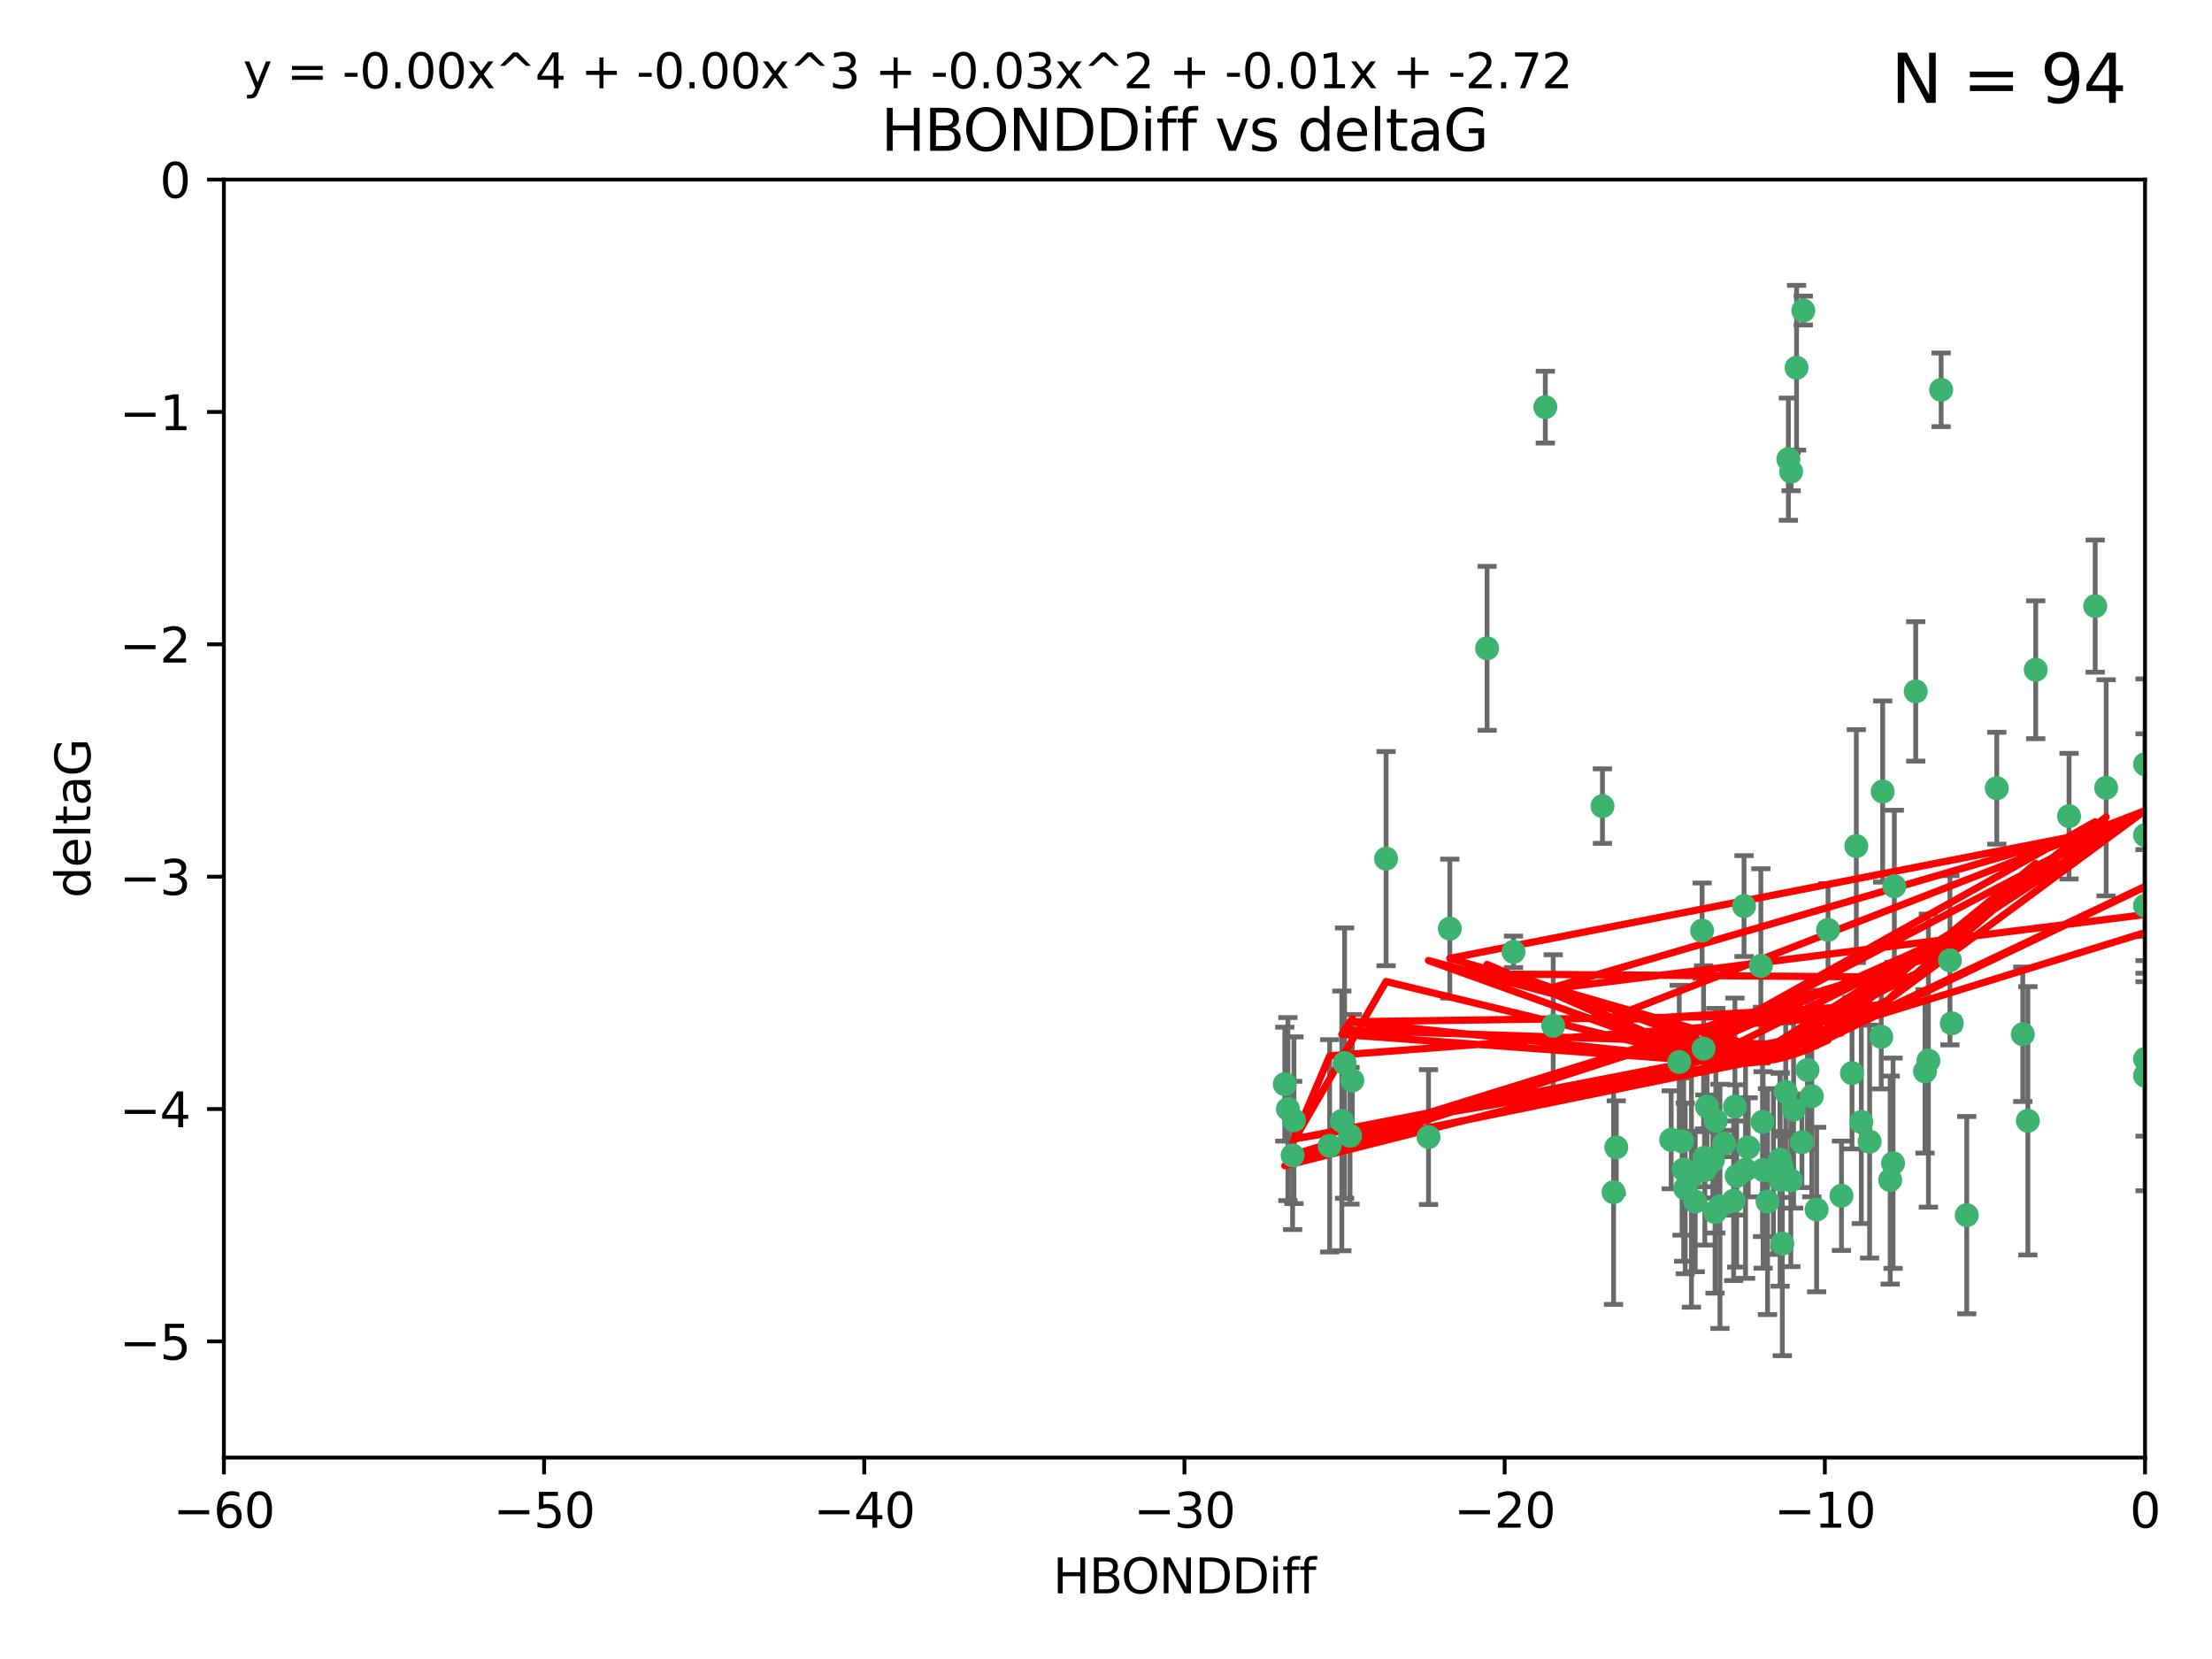 <?xml version="1.0" encoding="utf-8" standalone="no"?>
<!DOCTYPE svg PUBLIC "-//W3C//DTD SVG 1.1//EN"
  "http://www.w3.org/Graphics/SVG/1.1/DTD/svg11.dtd">
<svg xmlns:xlink="http://www.w3.org/1999/xlink" width="460.8pt" height="345.6pt" viewBox="0 0 460.8 345.6" xmlns="http://www.w3.org/2000/svg" version="1.1">
 <defs>
  <style type="text/css">*{stroke-linejoin: round; stroke-linecap: butt}</style>
 </defs>
 <g id="figure_1">
  <g id="patch_1">
   <path d="M 0 345.6 
L 460.8 345.6 
L 460.8 0 
L 0 0 
z
" style="fill: #ffffff"/>
  </g>
  <g id="axes_1">
   <g id="patch_2">
    <path d="M 46.64 303.64 
L 446.85 303.64 
L 446.85 37.411 
L 46.64 37.411 
z
" style="fill: #ffffff"/>
   </g>
   <g id="PathCollection_1">
    <defs>
     <path id="mfa680b8790" d="M 0 1.118 
C 0.297 1.118 0.581 1 0.791 0.791 
C 1 0.581 1.118 0.297 1.118 0 
C 1.118 -0.297 1 -0.581 0.791 -0.791 
C 0.581 -1 0.297 -1.118 0 -1.118 
C -0.297 -1.118 -0.581 -1 -0.791 -0.791 
C -1 -0.581 -1.118 -0.297 -1.118 0 
C -1.118 0.297 -1 0.581 -0.791 0.791 
C -0.581 1 -0.297 1.118 0 1.118 
z
" style="stroke: #3cb371"/>
    </defs>
    <g clip-path="url(#p3a68c5842f)">
     <use xlink:href="#mfa680b8790" x="364.189" y="239.011" style="fill: #3cb371; stroke: #3cb371"/>
     <use xlink:href="#mfa680b8790" x="368.215" y="250.316" style="fill: #3cb371; stroke: #3cb371"/>
     <use xlink:href="#mfa680b8790" x="373.059" y="245.88" style="fill: #3cb371; stroke: #3cb371"/>
     <use xlink:href="#mfa680b8790" x="377.43" y="228.355" style="fill: #3cb371; stroke: #3cb371"/>
     <use xlink:href="#mfa680b8790" x="373.64" y="231.167" style="fill: #3cb371; stroke: #3cb371"/>
     <use xlink:href="#mfa680b8790" x="336.134" y="248.347" style="fill: #3cb371; stroke: #3cb371"/>
     <use xlink:href="#mfa680b8790" x="352.356" y="245.151" style="fill: #3cb371; stroke: #3cb371"/>
     <use xlink:href="#mfa680b8790" x="371.188" y="243.057" style="fill: #3cb371; stroke: #3cb371"/>
     <use xlink:href="#mfa680b8790" x="336.694" y="239.012" style="fill: #3cb371; stroke: #3cb371"/>
     <use xlink:href="#mfa680b8790" x="351.062" y="247.575" style="fill: #3cb371; stroke: #3cb371"/>
     <use xlink:href="#mfa680b8790" x="361.781" y="244.971" style="fill: #3cb371; stroke: #3cb371"/>
     <use xlink:href="#mfa680b8790" x="383.608" y="249.096" style="fill: #3cb371; stroke: #3cb371"/>
     <use xlink:href="#mfa680b8790" x="269.556" y="233.364" style="fill: #3cb371; stroke: #3cb371"/>
     <use xlink:href="#mfa680b8790" x="361.144" y="250.142" style="fill: #3cb371; stroke: #3cb371"/>
     <use xlink:href="#mfa680b8790" x="350.738" y="243.641" style="fill: #3cb371; stroke: #3cb371"/>
     <use xlink:href="#mfa680b8790" x="378.435" y="251.967" style="fill: #3cb371; stroke: #3cb371"/>
     <use xlink:href="#mfa680b8790" x="280.099" y="221.462" style="fill: #3cb371; stroke: #3cb371"/>
     <use xlink:href="#mfa680b8790" x="281.711" y="225.088" style="fill: #3cb371; stroke: #3cb371"/>
     <use xlink:href="#mfa680b8790" x="279.527" y="233.502" style="fill: #3cb371; stroke: #3cb371"/>
     <use xlink:href="#mfa680b8790" x="361.418" y="230.526" style="fill: #3cb371; stroke: #3cb371"/>
     <use xlink:href="#mfa680b8790" x="370.791" y="241.556" style="fill: #3cb371; stroke: #3cb371"/>
     <use xlink:href="#mfa680b8790" x="348.14" y="237.443" style="fill: #3cb371; stroke: #3cb371"/>
     <use xlink:href="#mfa680b8790" x="363.626" y="243.675" style="fill: #3cb371; stroke: #3cb371"/>
     <use xlink:href="#mfa680b8790" x="281.237" y="236.602" style="fill: #3cb371; stroke: #3cb371"/>
     <use xlink:href="#mfa680b8790" x="389.473" y="237.823" style="fill: #3cb371; stroke: #3cb371"/>
     <use xlink:href="#mfa680b8790" x="276.992" y="238.695" style="fill: #3cb371; stroke: #3cb371"/>
     <use xlink:href="#mfa680b8790" x="269.274" y="240.695" style="fill: #3cb371; stroke: #3cb371"/>
     <use xlink:href="#mfa680b8790" x="288.745" y="178.869" style="fill: #3cb371; stroke: #3cb371"/>
     <use xlink:href="#mfa680b8790" x="358.301" y="251.31" style="fill: #3cb371; stroke: #3cb371"/>
     <use xlink:href="#mfa680b8790" x="355.151" y="243.739" style="fill: #3cb371; stroke: #3cb371"/>
     <use xlink:href="#mfa680b8790" x="367.286" y="243.713" style="fill: #3cb371; stroke: #3cb371"/>
     <use xlink:href="#mfa680b8790" x="393.763" y="245.83" style="fill: #3cb371; stroke: #3cb371"/>
     <use xlink:href="#mfa680b8790" x="367.169" y="233.712" style="fill: #3cb371; stroke: #3cb371"/>
     <use xlink:href="#mfa680b8790" x="356.818" y="241.73" style="fill: #3cb371; stroke: #3cb371"/>
     <use xlink:href="#mfa680b8790" x="375.375" y="237.937" style="fill: #3cb371; stroke: #3cb371"/>
     <use xlink:href="#mfa680b8790" x="380.815" y="193.709" style="fill: #3cb371; stroke: #3cb371"/>
     <use xlink:href="#mfa680b8790" x="370.83" y="245.769" style="fill: #3cb371; stroke: #3cb371"/>
     <use xlink:href="#mfa680b8790" x="369.439" y="244.088" style="fill: #3cb371; stroke: #3cb371"/>
     <use xlink:href="#mfa680b8790" x="371.289" y="259.074" style="fill: #3cb371; stroke: #3cb371"/>
     <use xlink:href="#mfa680b8790" x="461.043" y="141.469" style="fill: #3cb371; stroke: #3cb371"/>
     <use xlink:href="#mfa680b8790" x="374.258" y="76.602" style="fill: #3cb371; stroke: #3cb371"/>
     <use xlink:href="#mfa680b8790" x="357.44" y="233.462" style="fill: #3cb371; stroke: #3cb371"/>
     <use xlink:href="#mfa680b8790" x="309.787" y="135.058" style="fill: #3cb371; stroke: #3cb371"/>
     <use xlink:href="#mfa680b8790" x="355.078" y="241.193" style="fill: #3cb371; stroke: #3cb371"/>
     <use xlink:href="#mfa680b8790" x="387.747" y="233.723" style="fill: #3cb371; stroke: #3cb371"/>
     <use xlink:href="#mfa680b8790" x="357.274" y="252.481" style="fill: #3cb371; stroke: #3cb371"/>
     <use xlink:href="#mfa680b8790" x="353.151" y="250.302" style="fill: #3cb371; stroke: #3cb371"/>
     <use xlink:href="#mfa680b8790" x="385.806" y="223.559" style="fill: #3cb371; stroke: #3cb371"/>
     <use xlink:href="#mfa680b8790" x="354.578" y="193.873" style="fill: #3cb371; stroke: #3cb371"/>
     <use xlink:href="#mfa680b8790" x="372.551" y="95.653" style="fill: #3cb371; stroke: #3cb371"/>
     <use xlink:href="#mfa680b8790" x="302.019" y="193.444" style="fill: #3cb371; stroke: #3cb371"/>
     <use xlink:href="#mfa680b8790" x="431.018" y="170.025" style="fill: #3cb371; stroke: #3cb371"/>
     <use xlink:href="#mfa680b8790" x="321.92" y="84.813" style="fill: #3cb371; stroke: #3cb371"/>
     <use xlink:href="#mfa680b8790" x="467.182" y="172.097" style="fill: #3cb371; stroke: #3cb371"/>
     <use xlink:href="#mfa680b8790" x="359.153" y="238.222" style="fill: #3cb371; stroke: #3cb371"/>
     <use xlink:href="#mfa680b8790" x="371.999" y="227.477" style="fill: #3cb371; stroke: #3cb371"/>
     <use xlink:href="#mfa680b8790" x="350.408" y="237.76" style="fill: #3cb371; stroke: #3cb371"/>
     <use xlink:href="#mfa680b8790" x="409.709" y="253.138" style="fill: #3cb371; stroke: #3cb371"/>
     <use xlink:href="#mfa680b8790" x="354.889" y="218.451" style="fill: #3cb371; stroke: #3cb371"/>
     <use xlink:href="#mfa680b8790" x="267.647" y="225.849" style="fill: #3cb371; stroke: #3cb371"/>
     <use xlink:href="#mfa680b8790" x="404.373" y="81.207" style="fill: #3cb371; stroke: #3cb371"/>
     <use xlink:href="#mfa680b8790" x="268.297" y="231.04" style="fill: #3cb371; stroke: #3cb371"/>
     <use xlink:href="#mfa680b8790" x="375.66" y="64.69" style="fill: #3cb371; stroke: #3cb371"/>
     <use xlink:href="#mfa680b8790" x="391.895" y="215.989" style="fill: #3cb371; stroke: #3cb371"/>
     <use xlink:href="#mfa680b8790" x="415.968" y="164.196" style="fill: #3cb371; stroke: #3cb371"/>
     <use xlink:href="#mfa680b8790" x="406.209" y="200.046" style="fill: #3cb371; stroke: #3cb371"/>
     <use xlink:href="#mfa680b8790" x="438.748" y="164.119" style="fill: #3cb371; stroke: #3cb371"/>
     <use xlink:href="#mfa680b8790" x="373.118" y="98.239" style="fill: #3cb371; stroke: #3cb371"/>
     <use xlink:href="#mfa680b8790" x="323.561" y="213.695" style="fill: #3cb371; stroke: #3cb371"/>
     <use xlink:href="#mfa680b8790" x="297.583" y="236.875" style="fill: #3cb371; stroke: #3cb371"/>
     <use xlink:href="#mfa680b8790" x="355.603" y="230.536" style="fill: #3cb371; stroke: #3cb371"/>
     <use xlink:href="#mfa680b8790" x="386.706" y="176.253" style="fill: #3cb371; stroke: #3cb371"/>
     <use xlink:href="#mfa680b8790" x="376.533" y="222.895" style="fill: #3cb371; stroke: #3cb371"/>
     <use xlink:href="#mfa680b8790" x="424.077" y="139.522" style="fill: #3cb371; stroke: #3cb371"/>
     <use xlink:href="#mfa680b8790" x="401.723" y="220.951" style="fill: #3cb371; stroke: #3cb371"/>
     <use xlink:href="#mfa680b8790" x="399.08" y="144.029" style="fill: #3cb371; stroke: #3cb371"/>
     <use xlink:href="#mfa680b8790" x="315.286" y="198.286" style="fill: #3cb371; stroke: #3cb371"/>
     <use xlink:href="#mfa680b8790" x="366.821" y="201.223" style="fill: #3cb371; stroke: #3cb371"/>
     <use xlink:href="#mfa680b8790" x="446.85" y="188.681" style="fill: #3cb371; stroke: #3cb371"/>
     <use xlink:href="#mfa680b8790" x="363.313" y="188.747" style="fill: #3cb371; stroke: #3cb371"/>
     <use xlink:href="#mfa680b8790" x="401.013" y="223.183" style="fill: #3cb371; stroke: #3cb371"/>
     <use xlink:href="#mfa680b8790" x="406.587" y="213.179" style="fill: #3cb371; stroke: #3cb371"/>
     <use xlink:href="#mfa680b8790" x="422.439" y="233.481" style="fill: #3cb371; stroke: #3cb371"/>
     <use xlink:href="#mfa680b8790" x="446.85" y="173.979" style="fill: #3cb371; stroke: #3cb371"/>
     <use xlink:href="#mfa680b8790" x="349.815" y="221.242" style="fill: #3cb371; stroke: #3cb371"/>
     <use xlink:href="#mfa680b8790" x="436.469" y="126.26" style="fill: #3cb371; stroke: #3cb371"/>
     <use xlink:href="#mfa680b8790" x="394.622" y="184.622" style="fill: #3cb371; stroke: #3cb371"/>
     <use xlink:href="#mfa680b8790" x="446.85" y="224.085" style="fill: #3cb371; stroke: #3cb371"/>
     <use xlink:href="#mfa680b8790" x="394.36" y="242.322" style="fill: #3cb371; stroke: #3cb371"/>
     <use xlink:href="#mfa680b8790" x="446.85" y="159.21" style="fill: #3cb371; stroke: #3cb371"/>
     <use xlink:href="#mfa680b8790" x="421.387" y="215.451" style="fill: #3cb371; stroke: #3cb371"/>
     <use xlink:href="#mfa680b8790" x="392.195" y="164.886" style="fill: #3cb371; stroke: #3cb371"/>
     <use xlink:href="#mfa680b8790" x="333.82" y="167.925" style="fill: #3cb371; stroke: #3cb371"/>
     <use xlink:href="#mfa680b8790" x="446.85" y="220.6" style="fill: #3cb371; stroke: #3cb371"/>
    </g>
   </g>
   <g id="matplotlib.axis_1">
    <g id="xtick_1">
     <g id="line2d_1">
      <defs>
       <path id="m25c43c3ea2" d="M 0 0 
L 0 3.5 
" style="stroke: #000000; stroke-width: 0.8"/>
      </defs>
      <g>
       <use xlink:href="#m25c43c3ea2" x="46.64" y="303.64" style="stroke: #000000; stroke-width: 0.8"/>
      </g>
     </g>
     <g id="text_1">
      <!-- −60 -->
      <g transform="translate(36.088 318.238)scale(0.1 -0.1)">
       <defs>
        <path id="DejaVuSans-2212" d="M 678 2272 
L 4684 2272 
L 4684 1741 
L 678 1741 
L 678 2272 
z
" transform="scale(0.016)"/>
        <path id="DejaVuSans-36" d="M 2113 2584 
Q 1688 2584 1439 2293 
Q 1191 2003 1191 1497 
Q 1191 994 1439 701 
Q 1688 409 2113 409 
Q 2538 409 2786 701 
Q 3034 994 3034 1497 
Q 3034 2003 2786 2293 
Q 2538 2584 2113 2584 
z
M 3366 4563 
L 3366 3988 
Q 3128 4100 2886 4159 
Q 2644 4219 2406 4219 
Q 1781 4219 1451 3797 
Q 1122 3375 1075 2522 
Q 1259 2794 1537 2939 
Q 1816 3084 2150 3084 
Q 2853 3084 3261 2657 
Q 3669 2231 3669 1497 
Q 3669 778 3244 343 
Q 2819 -91 2113 -91 
Q 1303 -91 875 529 
Q 447 1150 447 2328 
Q 447 3434 972 4092 
Q 1497 4750 2381 4750 
Q 2619 4750 2861 4703 
Q 3103 4656 3366 4563 
z
" transform="scale(0.016)"/>
        <path id="DejaVuSans-30" d="M 2034 4250 
Q 1547 4250 1301 3770 
Q 1056 3291 1056 2328 
Q 1056 1369 1301 889 
Q 1547 409 2034 409 
Q 2525 409 2770 889 
Q 3016 1369 3016 2328 
Q 3016 3291 2770 3770 
Q 2525 4250 2034 4250 
z
M 2034 4750 
Q 2819 4750 3233 4129 
Q 3647 3509 3647 2328 
Q 3647 1150 3233 529 
Q 2819 -91 2034 -91 
Q 1250 -91 836 529 
Q 422 1150 422 2328 
Q 422 3509 836 4129 
Q 1250 4750 2034 4750 
z
" transform="scale(0.016)"/>
       </defs>
       <use xlink:href="#DejaVuSans-2212"/>
       <use xlink:href="#DejaVuSans-36" x="83.789"/>
       <use xlink:href="#DejaVuSans-30" x="147.412"/>
      </g>
     </g>
    </g>
    <g id="xtick_2">
     <g id="line2d_2">
      <g>
       <use xlink:href="#m25c43c3ea2" x="113.342" y="303.64" style="stroke: #000000; stroke-width: 0.8"/>
      </g>
     </g>
     <g id="text_2">
      <!-- −50 -->
      <g transform="translate(102.789 318.238)scale(0.1 -0.1)">
       <defs>
        <path id="DejaVuSans-35" d="M 691 4666 
L 3169 4666 
L 3169 4134 
L 1269 4134 
L 1269 2991 
Q 1406 3038 1543 3061 
Q 1681 3084 1819 3084 
Q 2600 3084 3056 2656 
Q 3513 2228 3513 1497 
Q 3513 744 3044 326 
Q 2575 -91 1722 -91 
Q 1428 -91 1123 -41 
Q 819 9 494 109 
L 494 744 
Q 775 591 1075 516 
Q 1375 441 1709 441 
Q 2250 441 2565 725 
Q 2881 1009 2881 1497 
Q 2881 1984 2565 2268 
Q 2250 2553 1709 2553 
Q 1456 2553 1204 2497 
Q 953 2441 691 2322 
L 691 4666 
z
" transform="scale(0.016)"/>
       </defs>
       <use xlink:href="#DejaVuSans-2212"/>
       <use xlink:href="#DejaVuSans-35" x="83.789"/>
       <use xlink:href="#DejaVuSans-30" x="147.412"/>
      </g>
     </g>
    </g>
    <g id="xtick_3">
     <g id="line2d_3">
      <g>
       <use xlink:href="#m25c43c3ea2" x="180.043" y="303.64" style="stroke: #000000; stroke-width: 0.8"/>
      </g>
     </g>
     <g id="text_3">
      <!-- −40 -->
      <g transform="translate(169.491 318.238)scale(0.1 -0.1)">
       <defs>
        <path id="DejaVuSans-34" d="M 2419 4116 
L 825 1625 
L 2419 1625 
L 2419 4116 
z
M 2253 4666 
L 3047 4666 
L 3047 1625 
L 3713 1625 
L 3713 1100 
L 3047 1100 
L 3047 0 
L 2419 0 
L 2419 1100 
L 313 1100 
L 313 1709 
L 2253 4666 
z
" transform="scale(0.016)"/>
       </defs>
       <use xlink:href="#DejaVuSans-2212"/>
       <use xlink:href="#DejaVuSans-34" x="83.789"/>
       <use xlink:href="#DejaVuSans-30" x="147.412"/>
      </g>
     </g>
    </g>
    <g id="xtick_4">
     <g id="line2d_4">
      <g>
       <use xlink:href="#m25c43c3ea2" x="246.745" y="303.64" style="stroke: #000000; stroke-width: 0.8"/>
      </g>
     </g>
     <g id="text_4">
      <!-- −30 -->
      <g transform="translate(236.193 318.238)scale(0.1 -0.1)">
       <defs>
        <path id="DejaVuSans-33" d="M 2597 2516 
Q 3050 2419 3304 2112 
Q 3559 1806 3559 1356 
Q 3559 666 3084 287 
Q 2609 -91 1734 -91 
Q 1441 -91 1130 -33 
Q 819 25 488 141 
L 488 750 
Q 750 597 1062 519 
Q 1375 441 1716 441 
Q 2309 441 2620 675 
Q 2931 909 2931 1356 
Q 2931 1769 2642 2001 
Q 2353 2234 1838 2234 
L 1294 2234 
L 1294 2753 
L 1863 2753 
Q 2328 2753 2575 2939 
Q 2822 3125 2822 3475 
Q 2822 3834 2567 4026 
Q 2313 4219 1838 4219 
Q 1578 4219 1281 4162 
Q 984 4106 628 3988 
L 628 4550 
Q 988 4650 1302 4700 
Q 1616 4750 1894 4750 
Q 2613 4750 3031 4423 
Q 3450 4097 3450 3541 
Q 3450 3153 3228 2886 
Q 3006 2619 2597 2516 
z
" transform="scale(0.016)"/>
       </defs>
       <use xlink:href="#DejaVuSans-2212"/>
       <use xlink:href="#DejaVuSans-33" x="83.789"/>
       <use xlink:href="#DejaVuSans-30" x="147.412"/>
      </g>
     </g>
    </g>
    <g id="xtick_5">
     <g id="line2d_5">
      <g>
       <use xlink:href="#m25c43c3ea2" x="313.447" y="303.64" style="stroke: #000000; stroke-width: 0.8"/>
      </g>
     </g>
     <g id="text_5">
      <!-- −20 -->
      <g transform="translate(302.894 318.238)scale(0.1 -0.1)">
       <defs>
        <path id="DejaVuSans-32" d="M 1228 531 
L 3431 531 
L 3431 0 
L 469 0 
L 469 531 
Q 828 903 1448 1529 
Q 2069 2156 2228 2338 
Q 2531 2678 2651 2914 
Q 2772 3150 2772 3378 
Q 2772 3750 2511 3984 
Q 2250 4219 1831 4219 
Q 1534 4219 1204 4116 
Q 875 4013 500 3803 
L 500 4441 
Q 881 4594 1212 4672 
Q 1544 4750 1819 4750 
Q 2544 4750 2975 4387 
Q 3406 4025 3406 3419 
Q 3406 3131 3298 2873 
Q 3191 2616 2906 2266 
Q 2828 2175 2409 1742 
Q 1991 1309 1228 531 
z
" transform="scale(0.016)"/>
       </defs>
       <use xlink:href="#DejaVuSans-2212"/>
       <use xlink:href="#DejaVuSans-32" x="83.789"/>
       <use xlink:href="#DejaVuSans-30" x="147.412"/>
      </g>
     </g>
    </g>
    <g id="xtick_6">
     <g id="line2d_6">
      <g>
       <use xlink:href="#m25c43c3ea2" x="380.148" y="303.64" style="stroke: #000000; stroke-width: 0.8"/>
      </g>
     </g>
     <g id="text_6">
      <!-- −10 -->
      <g transform="translate(369.596 318.238)scale(0.1 -0.1)">
       <defs>
        <path id="DejaVuSans-31" d="M 794 531 
L 1825 531 
L 1825 4091 
L 703 3866 
L 703 4441 
L 1819 4666 
L 2450 4666 
L 2450 531 
L 3481 531 
L 3481 0 
L 794 0 
L 794 531 
z
" transform="scale(0.016)"/>
       </defs>
       <use xlink:href="#DejaVuSans-2212"/>
       <use xlink:href="#DejaVuSans-31" x="83.789"/>
       <use xlink:href="#DejaVuSans-30" x="147.412"/>
      </g>
     </g>
    </g>
    <g id="xtick_7">
     <g id="line2d_7">
      <g>
       <use xlink:href="#m25c43c3ea2" x="446.85" y="303.64" style="stroke: #000000; stroke-width: 0.8"/>
      </g>
     </g>
     <g id="text_7">
      <!-- 0 -->
      <g transform="translate(443.669 318.238)scale(0.1 -0.1)">
       <use xlink:href="#DejaVuSans-30"/>
      </g>
     </g>
    </g>
    <g id="text_8">
     <!-- HBONDDiff -->
     <g transform="translate(219.356 331.917)scale(0.1 -0.1)">
      <defs>
       <path id="DejaVuSans-48" d="M 628 4666 
L 1259 4666 
L 1259 2753 
L 3553 2753 
L 3553 4666 
L 4184 4666 
L 4184 0 
L 3553 0 
L 3553 2222 
L 1259 2222 
L 1259 0 
L 628 0 
L 628 4666 
z
" transform="scale(0.016)"/>
       <path id="DejaVuSans-42" d="M 1259 2228 
L 1259 519 
L 2272 519 
Q 2781 519 3026 730 
Q 3272 941 3272 1375 
Q 3272 1813 3026 2020 
Q 2781 2228 2272 2228 
L 1259 2228 
z
M 1259 4147 
L 1259 2741 
L 2194 2741 
Q 2656 2741 2882 2914 
Q 3109 3088 3109 3444 
Q 3109 3797 2882 3972 
Q 2656 4147 2194 4147 
L 1259 4147 
z
M 628 4666 
L 2241 4666 
Q 2963 4666 3353 4366 
Q 3744 4066 3744 3513 
Q 3744 3084 3544 2831 
Q 3344 2578 2956 2516 
Q 3422 2416 3680 2098 
Q 3938 1781 3938 1306 
Q 3938 681 3513 340 
Q 3088 0 2303 0 
L 628 0 
L 628 4666 
z
" transform="scale(0.016)"/>
       <path id="DejaVuSans-4f" d="M 2522 4238 
Q 1834 4238 1429 3725 
Q 1025 3213 1025 2328 
Q 1025 1447 1429 934 
Q 1834 422 2522 422 
Q 3209 422 3611 934 
Q 4013 1447 4013 2328 
Q 4013 3213 3611 3725 
Q 3209 4238 2522 4238 
z
M 2522 4750 
Q 3503 4750 4090 4092 
Q 4678 3434 4678 2328 
Q 4678 1225 4090 567 
Q 3503 -91 2522 -91 
Q 1538 -91 948 565 
Q 359 1222 359 2328 
Q 359 3434 948 4092 
Q 1538 4750 2522 4750 
z
" transform="scale(0.016)"/>
       <path id="DejaVuSans-4e" d="M 628 4666 
L 1478 4666 
L 3547 763 
L 3547 4666 
L 4159 4666 
L 4159 0 
L 3309 0 
L 1241 3903 
L 1241 0 
L 628 0 
L 628 4666 
z
" transform="scale(0.016)"/>
       <path id="DejaVuSans-44" d="M 1259 4147 
L 1259 519 
L 2022 519 
Q 2988 519 3436 956 
Q 3884 1394 3884 2338 
Q 3884 3275 3436 3711 
Q 2988 4147 2022 4147 
L 1259 4147 
z
M 628 4666 
L 1925 4666 
Q 3281 4666 3915 4102 
Q 4550 3538 4550 2338 
Q 4550 1131 3912 565 
Q 3275 0 1925 0 
L 628 0 
L 628 4666 
z
" transform="scale(0.016)"/>
       <path id="DejaVuSans-69" d="M 603 3500 
L 1178 3500 
L 1178 0 
L 603 0 
L 603 3500 
z
M 603 4863 
L 1178 4863 
L 1178 4134 
L 603 4134 
L 603 4863 
z
" transform="scale(0.016)"/>
       <path id="DejaVuSans-66" d="M 2375 4863 
L 2375 4384 
L 1825 4384 
Q 1516 4384 1395 4259 
Q 1275 4134 1275 3809 
L 1275 3500 
L 2222 3500 
L 2222 3053 
L 1275 3053 
L 1275 0 
L 697 0 
L 697 3053 
L 147 3053 
L 147 3500 
L 697 3500 
L 697 3744 
Q 697 4328 969 4595 
Q 1241 4863 1831 4863 
L 2375 4863 
z
" transform="scale(0.016)"/>
      </defs>
      <use xlink:href="#DejaVuSans-48"/>
      <use xlink:href="#DejaVuSans-42" x="75.195"/>
      <use xlink:href="#DejaVuSans-4f" x="142.049"/>
      <use xlink:href="#DejaVuSans-4e" x="220.76"/>
      <use xlink:href="#DejaVuSans-44" x="295.564"/>
      <use xlink:href="#DejaVuSans-44" x="372.566"/>
      <use xlink:href="#DejaVuSans-69" x="449.568"/>
      <use xlink:href="#DejaVuSans-66" x="477.352"/>
      <use xlink:href="#DejaVuSans-66" x="512.557"/>
     </g>
    </g>
   </g>
   <g id="matplotlib.axis_2">
    <g id="ytick_1">
     <g id="line2d_8">
      <defs>
       <path id="mf23f6de274" d="M 0 0 
L -3.5 0 
" style="stroke: #000000; stroke-width: 0.8"/>
      </defs>
      <g>
       <use xlink:href="#mf23f6de274" x="46.64" y="279.437" style="stroke: #000000; stroke-width: 0.8"/>
      </g>
     </g>
     <g id="text_9">
      <!-- −5 -->
      <g transform="translate(24.898 283.237)scale(0.1 -0.1)">
       <use xlink:href="#DejaVuSans-2212"/>
       <use xlink:href="#DejaVuSans-35" x="83.789"/>
      </g>
     </g>
    </g>
    <g id="ytick_2">
     <g id="line2d_9">
      <g>
       <use xlink:href="#mf23f6de274" x="46.64" y="231.032" style="stroke: #000000; stroke-width: 0.8"/>
      </g>
     </g>
     <g id="text_10">
      <!-- −4 -->
      <g transform="translate(24.898 234.831)scale(0.1 -0.1)">
       <use xlink:href="#DejaVuSans-2212"/>
       <use xlink:href="#DejaVuSans-34" x="83.789"/>
      </g>
     </g>
    </g>
    <g id="ytick_3">
     <g id="line2d_10">
      <g>
       <use xlink:href="#mf23f6de274" x="46.64" y="182.627" style="stroke: #000000; stroke-width: 0.8"/>
      </g>
     </g>
     <g id="text_11">
      <!-- −3 -->
      <g transform="translate(24.898 186.426)scale(0.1 -0.1)">
       <use xlink:href="#DejaVuSans-2212"/>
       <use xlink:href="#DejaVuSans-33" x="83.789"/>
      </g>
     </g>
    </g>
    <g id="ytick_4">
     <g id="line2d_11">
      <g>
       <use xlink:href="#mf23f6de274" x="46.64" y="134.222" style="stroke: #000000; stroke-width: 0.8"/>
      </g>
     </g>
     <g id="text_12">
      <!-- −2 -->
      <g transform="translate(24.898 138.021)scale(0.1 -0.1)">
       <use xlink:href="#DejaVuSans-2212"/>
       <use xlink:href="#DejaVuSans-32" x="83.789"/>
      </g>
     </g>
    </g>
    <g id="ytick_5">
     <g id="line2d_12">
      <g>
       <use xlink:href="#mf23f6de274" x="46.64" y="85.816" style="stroke: #000000; stroke-width: 0.8"/>
      </g>
     </g>
     <g id="text_13">
      <!-- −1 -->
      <g transform="translate(24.898 89.616)scale(0.1 -0.1)">
       <use xlink:href="#DejaVuSans-2212"/>
       <use xlink:href="#DejaVuSans-31" x="83.789"/>
      </g>
     </g>
    </g>
    <g id="ytick_6">
     <g id="line2d_13">
      <g>
       <use xlink:href="#mf23f6de274" x="46.64" y="37.411" style="stroke: #000000; stroke-width: 0.8"/>
      </g>
     </g>
     <g id="text_14">
      <!-- 0 -->
      <g transform="translate(33.278 41.21)scale(0.1 -0.1)">
       <use xlink:href="#DejaVuSans-30"/>
      </g>
     </g>
    </g>
    <g id="text_15">
     <!-- deltaG -->
     <g transform="translate(18.818 187.064)rotate(-90)scale(0.1 -0.1)">
      <defs>
       <path id="DejaVuSans-64" d="M 2906 2969 
L 2906 4863 
L 3481 4863 
L 3481 0 
L 2906 0 
L 2906 525 
Q 2725 213 2448 61 
Q 2172 -91 1784 -91 
Q 1150 -91 751 415 
Q 353 922 353 1747 
Q 353 2572 751 3078 
Q 1150 3584 1784 3584 
Q 2172 3584 2448 3432 
Q 2725 3281 2906 2969 
z
M 947 1747 
Q 947 1113 1208 752 
Q 1469 391 1925 391 
Q 2381 391 2643 752 
Q 2906 1113 2906 1747 
Q 2906 2381 2643 2742 
Q 2381 3103 1925 3103 
Q 1469 3103 1208 2742 
Q 947 2381 947 1747 
z
" transform="scale(0.016)"/>
       <path id="DejaVuSans-65" d="M 3597 1894 
L 3597 1613 
L 953 1613 
Q 991 1019 1311 708 
Q 1631 397 2203 397 
Q 2534 397 2845 478 
Q 3156 559 3463 722 
L 3463 178 
Q 3153 47 2828 -22 
Q 2503 -91 2169 -91 
Q 1331 -91 842 396 
Q 353 884 353 1716 
Q 353 2575 817 3079 
Q 1281 3584 2069 3584 
Q 2775 3584 3186 3129 
Q 3597 2675 3597 1894 
z
M 3022 2063 
Q 3016 2534 2758 2815 
Q 2500 3097 2075 3097 
Q 1594 3097 1305 2825 
Q 1016 2553 972 2059 
L 3022 2063 
z
" transform="scale(0.016)"/>
       <path id="DejaVuSans-6c" d="M 603 4863 
L 1178 4863 
L 1178 0 
L 603 0 
L 603 4863 
z
" transform="scale(0.016)"/>
       <path id="DejaVuSans-74" d="M 1172 4494 
L 1172 3500 
L 2356 3500 
L 2356 3053 
L 1172 3053 
L 1172 1153 
Q 1172 725 1289 603 
Q 1406 481 1766 481 
L 2356 481 
L 2356 0 
L 1766 0 
Q 1100 0 847 248 
Q 594 497 594 1153 
L 594 3053 
L 172 3053 
L 172 3500 
L 594 3500 
L 594 4494 
L 1172 4494 
z
" transform="scale(0.016)"/>
       <path id="DejaVuSans-61" d="M 2194 1759 
Q 1497 1759 1228 1600 
Q 959 1441 959 1056 
Q 959 750 1161 570 
Q 1363 391 1709 391 
Q 2188 391 2477 730 
Q 2766 1069 2766 1631 
L 2766 1759 
L 2194 1759 
z
M 3341 1997 
L 3341 0 
L 2766 0 
L 2766 531 
Q 2569 213 2275 61 
Q 1981 -91 1556 -91 
Q 1019 -91 701 211 
Q 384 513 384 1019 
Q 384 1609 779 1909 
Q 1175 2209 1959 2209 
L 2766 2209 
L 2766 2266 
Q 2766 2663 2505 2880 
Q 2244 3097 1772 3097 
Q 1472 3097 1187 3025 
Q 903 2953 641 2809 
L 641 3341 
Q 956 3463 1253 3523 
Q 1550 3584 1831 3584 
Q 2591 3584 2966 3190 
Q 3341 2797 3341 1997 
z
" transform="scale(0.016)"/>
       <path id="DejaVuSans-47" d="M 3809 666 
L 3809 1919 
L 2778 1919 
L 2778 2438 
L 4434 2438 
L 4434 434 
Q 4069 175 3628 42 
Q 3188 -91 2688 -91 
Q 1594 -91 976 548 
Q 359 1188 359 2328 
Q 359 3472 976 4111 
Q 1594 4750 2688 4750 
Q 3144 4750 3555 4637 
Q 3966 4525 4313 4306 
L 4313 3634 
Q 3963 3931 3569 4081 
Q 3175 4231 2741 4231 
Q 1884 4231 1454 3753 
Q 1025 3275 1025 2328 
Q 1025 1384 1454 906 
Q 1884 428 2741 428 
Q 3075 428 3337 486 
Q 3600 544 3809 666 
z
" transform="scale(0.016)"/>
      </defs>
      <use xlink:href="#DejaVuSans-64"/>
      <use xlink:href="#DejaVuSans-65" x="63.477"/>
      <use xlink:href="#DejaVuSans-6c" x="125"/>
      <use xlink:href="#DejaVuSans-74" x="152.783"/>
      <use xlink:href="#DejaVuSans-61" x="191.992"/>
      <use xlink:href="#DejaVuSans-47" x="253.271"/>
     </g>
    </g>
   </g>
   <g id="LineCollection_1">
    <path d="M 364.189 249.332 
L 364.189 228.691 
" clip-path="url(#p3a68c5842f)" style="fill: none; stroke: #696969"/>
    <path d="M 368.215 273.851 
L 368.215 226.78 
" clip-path="url(#p3a68c5842f)" style="fill: none; stroke: #696969"/>
    <path d="M 373.059 263.87 
L 373.059 227.891 
" clip-path="url(#p3a68c5842f)" style="fill: none; stroke: #696969"/>
    <path d="M 377.43 249.329 
L 377.43 207.382 
" clip-path="url(#p3a68c5842f)" style="fill: none; stroke: #696969"/>
    <path d="M 373.64 251.678 
L 373.64 210.656 
" clip-path="url(#p3a68c5842f)" style="fill: none; stroke: #696969"/>
    <path d="M 336.134 271.729 
L 336.134 224.965 
" clip-path="url(#p3a68c5842f)" style="fill: none; stroke: #696969"/>
    <path d="M 352.356 272.312 
L 352.356 217.99 
" clip-path="url(#p3a68c5842f)" style="fill: none; stroke: #696969"/>
    <path d="M 371.188 249.446 
L 371.188 236.669 
" clip-path="url(#p3a68c5842f)" style="fill: none; stroke: #696969"/>
    <path d="M 336.694 248.696 
L 336.694 229.327 
" clip-path="url(#p3a68c5842f)" style="fill: none; stroke: #696969"/>
    <path d="M 351.062 265.34 
L 351.062 229.81 
" clip-path="url(#p3a68c5842f)" style="fill: none; stroke: #696969"/>
    <path d="M 361.781 263.96 
L 361.781 225.982 
" clip-path="url(#p3a68c5842f)" style="fill: none; stroke: #696969"/>
    <path d="M 383.608 260.481 
L 383.608 237.71 
" clip-path="url(#p3a68c5842f)" style="fill: none; stroke: #696969"/>
    <path d="M 269.556 250.731 
L 269.556 215.997 
" clip-path="url(#p3a68c5842f)" style="fill: none; stroke: #696969"/>
    <path d="M 361.144 266.753 
L 361.144 233.531 
" clip-path="url(#p3a68c5842f)" style="fill: none; stroke: #696969"/>
    <path d="M 350.738 262.737 
L 350.738 224.544 
" clip-path="url(#p3a68c5842f)" style="fill: none; stroke: #696969"/>
    <path d="M 378.435 269.097 
L 378.435 234.836 
" clip-path="url(#p3a68c5842f)" style="fill: none; stroke: #696969"/>
    <path d="M 280.099 249.617 
L 280.099 193.307 
" clip-path="url(#p3a68c5842f)" style="fill: none; stroke: #696969"/>
    <path d="M 281.711 238.836 
L 281.711 211.34 
" clip-path="url(#p3a68c5842f)" style="fill: none; stroke: #696969"/>
    <path d="M 279.527 260.554 
L 279.527 206.45 
" clip-path="url(#p3a68c5842f)" style="fill: none; stroke: #696969"/>
    <path d="M 361.418 253.132 
L 361.418 207.921 
" clip-path="url(#p3a68c5842f)" style="fill: none; stroke: #696969"/>
    <path d="M 370.791 259.663 
L 370.791 223.449 
" clip-path="url(#p3a68c5842f)" style="fill: none; stroke: #696969"/>
    <path d="M 348.14 247.65 
L 348.14 227.236 
" clip-path="url(#p3a68c5842f)" style="fill: none; stroke: #696969"/>
    <path d="M 363.626 266.303 
L 363.626 221.048 
" clip-path="url(#p3a68c5842f)" style="fill: none; stroke: #696969"/>
    <path d="M 281.237 250.846 
L 281.237 222.359 
" clip-path="url(#p3a68c5842f)" style="fill: none; stroke: #696969"/>
    <path d="M 389.473 262.077 
L 389.473 213.568 
" clip-path="url(#p3a68c5842f)" style="fill: none; stroke: #696969"/>
    <path d="M 276.992 260.812 
L 276.992 216.578 
" clip-path="url(#p3a68c5842f)" style="fill: none; stroke: #696969"/>
    <path d="M 269.274 256.139 
L 269.274 225.251 
" clip-path="url(#p3a68c5842f)" style="fill: none; stroke: #696969"/>
    <path d="M 288.745 201.178 
L 288.745 156.56 
" clip-path="url(#p3a68c5842f)" style="fill: none; stroke: #696969"/>
    <path d="M 358.301 276.746 
L 358.301 225.873 
" clip-path="url(#p3a68c5842f)" style="fill: none; stroke: #696969"/>
    <path d="M 355.151 259.37 
L 355.151 228.107 
" clip-path="url(#p3a68c5842f)" style="fill: none; stroke: #696969"/>
    <path d="M 367.286 264.178 
L 367.286 223.248 
" clip-path="url(#p3a68c5842f)" style="fill: none; stroke: #696969"/>
    <path d="M 393.763 267.497 
L 393.763 224.162 
" clip-path="url(#p3a68c5842f)" style="fill: none; stroke: #696969"/>
    <path d="M 367.169 257.598 
L 367.169 209.826 
" clip-path="url(#p3a68c5842f)" style="fill: none; stroke: #696969"/>
    <path d="M 356.818 249.557 
L 356.818 233.903 
" clip-path="url(#p3a68c5842f)" style="fill: none; stroke: #696969"/>
    <path d="M 375.375 247.386 
L 375.375 228.488 
" clip-path="url(#p3a68c5842f)" style="fill: none; stroke: #696969"/>
    <path d="M 380.815 203.348 
L 380.815 184.071 
" clip-path="url(#p3a68c5842f)" style="fill: none; stroke: #696969"/>
    <path d="M 370.83 267.941 
L 370.83 223.597 
" clip-path="url(#p3a68c5842f)" style="fill: none; stroke: #696969"/>
    <path d="M 369.439 261.318 
L 369.439 226.858 
" clip-path="url(#p3a68c5842f)" style="fill: none; stroke: #696969"/>
    <path d="M 371.289 282.417 
L 371.289 235.732 
" clip-path="url(#p3a68c5842f)" style="fill: none; stroke: #696969"/>
    <path d="M 461.043 146.137 
L 461.043 136.802 
" clip-path="url(#p3a68c5842f)" style="fill: none; stroke: #696969"/>
    <path d="M 374.258 93.762 
L 374.258 59.442 
" clip-path="url(#p3a68c5842f)" style="fill: none; stroke: #696969"/>
    <path d="M 357.44 256.854 
L 357.44 210.07 
" clip-path="url(#p3a68c5842f)" style="fill: none; stroke: #696969"/>
    <path d="M 309.787 152.133 
L 309.787 117.984 
" clip-path="url(#p3a68c5842f)" style="fill: none; stroke: #696969"/>
    <path d="M 355.078 247.22 
L 355.078 235.166 
" clip-path="url(#p3a68c5842f)" style="fill: none; stroke: #696969"/>
    <path d="M 387.747 254.896 
L 387.747 212.549 
" clip-path="url(#p3a68c5842f)" style="fill: none; stroke: #696969"/>
    <path d="M 357.274 269.381 
L 357.274 235.581 
" clip-path="url(#p3a68c5842f)" style="fill: none; stroke: #696969"/>
    <path d="M 353.151 264.925 
L 353.151 235.679 
" clip-path="url(#p3a68c5842f)" style="fill: none; stroke: #696969"/>
    <path d="M 385.806 239.336 
L 385.806 207.781 
" clip-path="url(#p3a68c5842f)" style="fill: none; stroke: #696969"/>
    <path d="M 354.578 203.802 
L 354.578 183.944 
" clip-path="url(#p3a68c5842f)" style="fill: none; stroke: #696969"/>
    <path d="M 372.551 108.382 
L 372.551 82.923 
" clip-path="url(#p3a68c5842f)" style="fill: none; stroke: #696969"/>
    <path d="M 302.019 207.913 
L 302.019 178.974 
" clip-path="url(#p3a68c5842f)" style="fill: none; stroke: #696969"/>
    <path d="M 431.018 183.114 
L 431.018 156.935 
" clip-path="url(#p3a68c5842f)" style="fill: none; stroke: #696969"/>
    <path d="M 321.92 92.293 
L 321.92 77.332 
" clip-path="url(#p3a68c5842f)" style="fill: none; stroke: #696969"/>
    <path clip-path="url(#p3a68c5842f)" style="fill: none; stroke: #696969"/>
    <path d="M 359.153 240.963 
L 359.153 235.481 
" clip-path="url(#p3a68c5842f)" style="fill: none; stroke: #696969"/>
    <path d="M 371.999 241.86 
L 371.999 213.095 
" clip-path="url(#p3a68c5842f)" style="fill: none; stroke: #696969"/>
    <path d="M 350.408 257.301 
L 350.408 218.218 
" clip-path="url(#p3a68c5842f)" style="fill: none; stroke: #696969"/>
    <path d="M 409.709 273.691 
L 409.709 232.586 
" clip-path="url(#p3a68c5842f)" style="fill: none; stroke: #696969"/>
    <path d="M 354.889 235.713 
L 354.889 201.188 
" clip-path="url(#p3a68c5842f)" style="fill: none; stroke: #696969"/>
    <path d="M 267.647 237.72 
L 267.647 213.978 
" clip-path="url(#p3a68c5842f)" style="fill: none; stroke: #696969"/>
    <path d="M 404.373 88.875 
L 404.373 73.539 
" clip-path="url(#p3a68c5842f)" style="fill: none; stroke: #696969"/>
    <path d="M 268.297 250.104 
L 268.297 211.975 
" clip-path="url(#p3a68c5842f)" style="fill: none; stroke: #696969"/>
    <path d="M 375.66 67.709 
L 375.66 61.672 
" clip-path="url(#p3a68c5842f)" style="fill: none; stroke: #696969"/>
    <path d="M 391.895 226.845 
L 391.895 205.133 
" clip-path="url(#p3a68c5842f)" style="fill: none; stroke: #696969"/>
    <path d="M 415.968 175.847 
L 415.968 152.545 
" clip-path="url(#p3a68c5842f)" style="fill: none; stroke: #696969"/>
    <path d="M 406.209 217.668 
L 406.209 182.424 
" clip-path="url(#p3a68c5842f)" style="fill: none; stroke: #696969"/>
    <path d="M 438.748 186.638 
L 438.748 141.6 
" clip-path="url(#p3a68c5842f)" style="fill: none; stroke: #696969"/>
    <path d="M 373.118 102.217 
L 373.118 94.26 
" clip-path="url(#p3a68c5842f)" style="fill: none; stroke: #696969"/>
    <path d="M 323.561 228.496 
L 323.561 198.895 
" clip-path="url(#p3a68c5842f)" style="fill: none; stroke: #696969"/>
    <path d="M 297.583 250.922 
L 297.583 222.829 
" clip-path="url(#p3a68c5842f)" style="fill: none; stroke: #696969"/>
    <path d="M 355.603 240.987 
L 355.603 220.084 
" clip-path="url(#p3a68c5842f)" style="fill: none; stroke: #696969"/>
    <path d="M 386.706 200.512 
L 386.706 151.994 
" clip-path="url(#p3a68c5842f)" style="fill: none; stroke: #696969"/>
    <path d="M 376.533 239.489 
L 376.533 206.3 
" clip-path="url(#p3a68c5842f)" style="fill: none; stroke: #696969"/>
    <path d="M 424.077 153.884 
L 424.077 125.16 
" clip-path="url(#p3a68c5842f)" style="fill: none; stroke: #696969"/>
    <path d="M 401.723 251.471 
L 401.723 190.431 
" clip-path="url(#p3a68c5842f)" style="fill: none; stroke: #696969"/>
    <path d="M 399.08 158.556 
L 399.08 129.503 
" clip-path="url(#p3a68c5842f)" style="fill: none; stroke: #696969"/>
    <path d="M 315.286 201.563 
L 315.286 195.009 
" clip-path="url(#p3a68c5842f)" style="fill: none; stroke: #696969"/>
    <path d="M 366.821 221.468 
L 366.821 180.978 
" clip-path="url(#p3a68c5842f)" style="fill: none; stroke: #696969"/>
    <path d="M 446.85 202.739 
L 446.85 174.624 
" clip-path="url(#p3a68c5842f)" style="fill: none; stroke: #696969"/>
    <path d="M 363.313 199.254 
L 363.313 178.24 
" clip-path="url(#p3a68c5842f)" style="fill: none; stroke: #696969"/>
    <path d="M 401.013 240.197 
L 401.013 206.168 
" clip-path="url(#p3a68c5842f)" style="fill: none; stroke: #696969"/>
    <path d="M 406.587 214.388 
L 406.587 211.971 
" clip-path="url(#p3a68c5842f)" style="fill: none; stroke: #696969"/>
    <path d="M 422.439 261.427 
L 422.439 205.535 
" clip-path="url(#p3a68c5842f)" style="fill: none; stroke: #696969"/>
    <path d="M 446.85 195.085 
L 446.85 152.873 
" clip-path="url(#p3a68c5842f)" style="fill: none; stroke: #696969"/>
    <path d="M 349.815 237.227 
L 349.815 205.257 
" clip-path="url(#p3a68c5842f)" style="fill: none; stroke: #696969"/>
    <path d="M 436.469 140.03 
L 436.469 112.489 
" clip-path="url(#p3a68c5842f)" style="fill: none; stroke: #696969"/>
    <path d="M 394.622 200.466 
L 394.622 168.778 
" clip-path="url(#p3a68c5842f)" style="fill: none; stroke: #696969"/>
    <path d="M 446.85 248.056 
L 446.85 200.114 
" clip-path="url(#p3a68c5842f)" style="fill: none; stroke: #696969"/>
    <path d="M 394.36 264.227 
L 394.36 220.417 
" clip-path="url(#p3a68c5842f)" style="fill: none; stroke: #696969"/>
    <path d="M 446.85 176.996 
L 446.85 141.423 
" clip-path="url(#p3a68c5842f)" style="fill: none; stroke: #696969"/>
    <path d="M 421.387 229.46 
L 421.387 201.442 
" clip-path="url(#p3a68c5842f)" style="fill: none; stroke: #696969"/>
    <path d="M 392.195 183.754 
L 392.195 146.019 
" clip-path="url(#p3a68c5842f)" style="fill: none; stroke: #696969"/>
    <path d="M 333.82 175.69 
L 333.82 160.161 
" clip-path="url(#p3a68c5842f)" style="fill: none; stroke: #696969"/>
    <path d="M 446.85 236.686 
L 446.85 204.513 
" clip-path="url(#p3a68c5842f)" style="fill: none; stroke: #696969"/>
   </g>
   <g id="line2d_14">
    <defs>
     <path id="mf477ee3c76" d="M 2 0 
L -2 -0 
" style="stroke: #696969"/>
    </defs>
    <g clip-path="url(#p3a68c5842f)">
     <use xlink:href="#mf477ee3c76" x="364.189" y="249.332" style="fill: #696969; stroke: #696969"/>
     <use xlink:href="#mf477ee3c76" x="368.215" y="273.851" style="fill: #696969; stroke: #696969"/>
     <use xlink:href="#mf477ee3c76" x="373.059" y="263.87" style="fill: #696969; stroke: #696969"/>
     <use xlink:href="#mf477ee3c76" x="377.43" y="249.329" style="fill: #696969; stroke: #696969"/>
     <use xlink:href="#mf477ee3c76" x="373.64" y="251.678" style="fill: #696969; stroke: #696969"/>
     <use xlink:href="#mf477ee3c76" x="336.134" y="271.729" style="fill: #696969; stroke: #696969"/>
     <use xlink:href="#mf477ee3c76" x="352.356" y="272.312" style="fill: #696969; stroke: #696969"/>
     <use xlink:href="#mf477ee3c76" x="371.188" y="249.446" style="fill: #696969; stroke: #696969"/>
     <use xlink:href="#mf477ee3c76" x="336.694" y="248.696" style="fill: #696969; stroke: #696969"/>
     <use xlink:href="#mf477ee3c76" x="351.062" y="265.34" style="fill: #696969; stroke: #696969"/>
     <use xlink:href="#mf477ee3c76" x="361.781" y="263.96" style="fill: #696969; stroke: #696969"/>
     <use xlink:href="#mf477ee3c76" x="383.608" y="260.481" style="fill: #696969; stroke: #696969"/>
     <use xlink:href="#mf477ee3c76" x="269.556" y="250.731" style="fill: #696969; stroke: #696969"/>
     <use xlink:href="#mf477ee3c76" x="361.144" y="266.753" style="fill: #696969; stroke: #696969"/>
     <use xlink:href="#mf477ee3c76" x="350.738" y="262.737" style="fill: #696969; stroke: #696969"/>
     <use xlink:href="#mf477ee3c76" x="378.435" y="269.097" style="fill: #696969; stroke: #696969"/>
     <use xlink:href="#mf477ee3c76" x="280.099" y="249.617" style="fill: #696969; stroke: #696969"/>
     <use xlink:href="#mf477ee3c76" x="281.711" y="238.836" style="fill: #696969; stroke: #696969"/>
     <use xlink:href="#mf477ee3c76" x="279.527" y="260.554" style="fill: #696969; stroke: #696969"/>
     <use xlink:href="#mf477ee3c76" x="361.418" y="253.132" style="fill: #696969; stroke: #696969"/>
     <use xlink:href="#mf477ee3c76" x="370.791" y="259.663" style="fill: #696969; stroke: #696969"/>
     <use xlink:href="#mf477ee3c76" x="348.14" y="247.65" style="fill: #696969; stroke: #696969"/>
     <use xlink:href="#mf477ee3c76" x="363.626" y="266.303" style="fill: #696969; stroke: #696969"/>
     <use xlink:href="#mf477ee3c76" x="281.237" y="250.846" style="fill: #696969; stroke: #696969"/>
     <use xlink:href="#mf477ee3c76" x="389.473" y="262.077" style="fill: #696969; stroke: #696969"/>
     <use xlink:href="#mf477ee3c76" x="276.992" y="260.812" style="fill: #696969; stroke: #696969"/>
     <use xlink:href="#mf477ee3c76" x="269.274" y="256.139" style="fill: #696969; stroke: #696969"/>
     <use xlink:href="#mf477ee3c76" x="288.745" y="201.178" style="fill: #696969; stroke: #696969"/>
     <use xlink:href="#mf477ee3c76" x="358.301" y="276.746" style="fill: #696969; stroke: #696969"/>
     <use xlink:href="#mf477ee3c76" x="355.151" y="259.37" style="fill: #696969; stroke: #696969"/>
     <use xlink:href="#mf477ee3c76" x="367.286" y="264.178" style="fill: #696969; stroke: #696969"/>
     <use xlink:href="#mf477ee3c76" x="393.763" y="267.497" style="fill: #696969; stroke: #696969"/>
     <use xlink:href="#mf477ee3c76" x="367.169" y="257.598" style="fill: #696969; stroke: #696969"/>
     <use xlink:href="#mf477ee3c76" x="356.818" y="249.557" style="fill: #696969; stroke: #696969"/>
     <use xlink:href="#mf477ee3c76" x="375.375" y="247.386" style="fill: #696969; stroke: #696969"/>
     <use xlink:href="#mf477ee3c76" x="380.815" y="203.348" style="fill: #696969; stroke: #696969"/>
     <use xlink:href="#mf477ee3c76" x="370.83" y="267.941" style="fill: #696969; stroke: #696969"/>
     <use xlink:href="#mf477ee3c76" x="369.439" y="261.318" style="fill: #696969; stroke: #696969"/>
     <use xlink:href="#mf477ee3c76" x="371.289" y="282.417" style="fill: #696969; stroke: #696969"/>
     <use xlink:href="#mf477ee3c76" x="461.043" y="146.137" style="fill: #696969; stroke: #696969"/>
     <use xlink:href="#mf477ee3c76" x="374.258" y="93.762" style="fill: #696969; stroke: #696969"/>
     <use xlink:href="#mf477ee3c76" x="357.44" y="256.854" style="fill: #696969; stroke: #696969"/>
     <use xlink:href="#mf477ee3c76" x="309.787" y="152.133" style="fill: #696969; stroke: #696969"/>
     <use xlink:href="#mf477ee3c76" x="355.078" y="247.22" style="fill: #696969; stroke: #696969"/>
     <use xlink:href="#mf477ee3c76" x="387.747" y="254.896" style="fill: #696969; stroke: #696969"/>
     <use xlink:href="#mf477ee3c76" x="357.274" y="269.381" style="fill: #696969; stroke: #696969"/>
     <use xlink:href="#mf477ee3c76" x="353.151" y="264.925" style="fill: #696969; stroke: #696969"/>
     <use xlink:href="#mf477ee3c76" x="385.806" y="239.336" style="fill: #696969; stroke: #696969"/>
     <use xlink:href="#mf477ee3c76" x="354.578" y="203.802" style="fill: #696969; stroke: #696969"/>
     <use xlink:href="#mf477ee3c76" x="372.551" y="108.382" style="fill: #696969; stroke: #696969"/>
     <use xlink:href="#mf477ee3c76" x="302.019" y="207.913" style="fill: #696969; stroke: #696969"/>
     <use xlink:href="#mf477ee3c76" x="431.018" y="183.114" style="fill: #696969; stroke: #696969"/>
     <use xlink:href="#mf477ee3c76" x="321.92" y="92.293" style="fill: #696969; stroke: #696969"/>
     <use xlink:href="#mf477ee3c76" x="467.182" y="197.995" style="fill: #696969; stroke: #696969"/>
     <use xlink:href="#mf477ee3c76" x="359.153" y="240.963" style="fill: #696969; stroke: #696969"/>
     <use xlink:href="#mf477ee3c76" x="371.999" y="241.86" style="fill: #696969; stroke: #696969"/>
     <use xlink:href="#mf477ee3c76" x="350.408" y="257.301" style="fill: #696969; stroke: #696969"/>
     <use xlink:href="#mf477ee3c76" x="409.709" y="273.691" style="fill: #696969; stroke: #696969"/>
     <use xlink:href="#mf477ee3c76" x="354.889" y="235.713" style="fill: #696969; stroke: #696969"/>
     <use xlink:href="#mf477ee3c76" x="267.647" y="237.72" style="fill: #696969; stroke: #696969"/>
     <use xlink:href="#mf477ee3c76" x="404.373" y="88.875" style="fill: #696969; stroke: #696969"/>
     <use xlink:href="#mf477ee3c76" x="268.297" y="250.104" style="fill: #696969; stroke: #696969"/>
     <use xlink:href="#mf477ee3c76" x="375.66" y="67.709" style="fill: #696969; stroke: #696969"/>
     <use xlink:href="#mf477ee3c76" x="391.895" y="226.845" style="fill: #696969; stroke: #696969"/>
     <use xlink:href="#mf477ee3c76" x="415.968" y="175.847" style="fill: #696969; stroke: #696969"/>
     <use xlink:href="#mf477ee3c76" x="406.209" y="217.668" style="fill: #696969; stroke: #696969"/>
     <use xlink:href="#mf477ee3c76" x="438.748" y="186.638" style="fill: #696969; stroke: #696969"/>
     <use xlink:href="#mf477ee3c76" x="373.118" y="102.217" style="fill: #696969; stroke: #696969"/>
     <use xlink:href="#mf477ee3c76" x="323.561" y="228.496" style="fill: #696969; stroke: #696969"/>
     <use xlink:href="#mf477ee3c76" x="297.583" y="250.922" style="fill: #696969; stroke: #696969"/>
     <use xlink:href="#mf477ee3c76" x="355.603" y="240.987" style="fill: #696969; stroke: #696969"/>
     <use xlink:href="#mf477ee3c76" x="386.706" y="200.512" style="fill: #696969; stroke: #696969"/>
     <use xlink:href="#mf477ee3c76" x="376.533" y="239.489" style="fill: #696969; stroke: #696969"/>
     <use xlink:href="#mf477ee3c76" x="424.077" y="153.884" style="fill: #696969; stroke: #696969"/>
     <use xlink:href="#mf477ee3c76" x="401.723" y="251.471" style="fill: #696969; stroke: #696969"/>
     <use xlink:href="#mf477ee3c76" x="399.08" y="158.556" style="fill: #696969; stroke: #696969"/>
     <use xlink:href="#mf477ee3c76" x="315.286" y="201.563" style="fill: #696969; stroke: #696969"/>
     <use xlink:href="#mf477ee3c76" x="366.821" y="221.468" style="fill: #696969; stroke: #696969"/>
     <use xlink:href="#mf477ee3c76" x="446.85" y="202.739" style="fill: #696969; stroke: #696969"/>
     <use xlink:href="#mf477ee3c76" x="363.313" y="199.254" style="fill: #696969; stroke: #696969"/>
     <use xlink:href="#mf477ee3c76" x="401.013" y="240.197" style="fill: #696969; stroke: #696969"/>
     <use xlink:href="#mf477ee3c76" x="406.587" y="214.388" style="fill: #696969; stroke: #696969"/>
     <use xlink:href="#mf477ee3c76" x="422.439" y="261.427" style="fill: #696969; stroke: #696969"/>
     <use xlink:href="#mf477ee3c76" x="446.85" y="195.085" style="fill: #696969; stroke: #696969"/>
     <use xlink:href="#mf477ee3c76" x="349.815" y="237.227" style="fill: #696969; stroke: #696969"/>
     <use xlink:href="#mf477ee3c76" x="436.469" y="140.03" style="fill: #696969; stroke: #696969"/>
     <use xlink:href="#mf477ee3c76" x="394.622" y="200.466" style="fill: #696969; stroke: #696969"/>
     <use xlink:href="#mf477ee3c76" x="446.85" y="248.056" style="fill: #696969; stroke: #696969"/>
     <use xlink:href="#mf477ee3c76" x="394.36" y="264.227" style="fill: #696969; stroke: #696969"/>
     <use xlink:href="#mf477ee3c76" x="446.85" y="176.996" style="fill: #696969; stroke: #696969"/>
     <use xlink:href="#mf477ee3c76" x="421.387" y="229.46" style="fill: #696969; stroke: #696969"/>
     <use xlink:href="#mf477ee3c76" x="392.195" y="183.754" style="fill: #696969; stroke: #696969"/>
     <use xlink:href="#mf477ee3c76" x="333.82" y="175.69" style="fill: #696969; stroke: #696969"/>
     <use xlink:href="#mf477ee3c76" x="446.85" y="236.686" style="fill: #696969; stroke: #696969"/>
    </g>
   </g>
   <g id="line2d_15">
    <g clip-path="url(#p3a68c5842f)">
     <use xlink:href="#mf477ee3c76" x="364.189" y="228.691" style="fill: #696969; stroke: #696969"/>
     <use xlink:href="#mf477ee3c76" x="368.215" y="226.78" style="fill: #696969; stroke: #696969"/>
     <use xlink:href="#mf477ee3c76" x="373.059" y="227.891" style="fill: #696969; stroke: #696969"/>
     <use xlink:href="#mf477ee3c76" x="377.43" y="207.382" style="fill: #696969; stroke: #696969"/>
     <use xlink:href="#mf477ee3c76" x="373.64" y="210.656" style="fill: #696969; stroke: #696969"/>
     <use xlink:href="#mf477ee3c76" x="336.134" y="224.965" style="fill: #696969; stroke: #696969"/>
     <use xlink:href="#mf477ee3c76" x="352.356" y="217.99" style="fill: #696969; stroke: #696969"/>
     <use xlink:href="#mf477ee3c76" x="371.188" y="236.669" style="fill: #696969; stroke: #696969"/>
     <use xlink:href="#mf477ee3c76" x="336.694" y="229.327" style="fill: #696969; stroke: #696969"/>
     <use xlink:href="#mf477ee3c76" x="351.062" y="229.81" style="fill: #696969; stroke: #696969"/>
     <use xlink:href="#mf477ee3c76" x="361.781" y="225.982" style="fill: #696969; stroke: #696969"/>
     <use xlink:href="#mf477ee3c76" x="383.608" y="237.71" style="fill: #696969; stroke: #696969"/>
     <use xlink:href="#mf477ee3c76" x="269.556" y="215.997" style="fill: #696969; stroke: #696969"/>
     <use xlink:href="#mf477ee3c76" x="361.144" y="233.531" style="fill: #696969; stroke: #696969"/>
     <use xlink:href="#mf477ee3c76" x="350.738" y="224.544" style="fill: #696969; stroke: #696969"/>
     <use xlink:href="#mf477ee3c76" x="378.435" y="234.836" style="fill: #696969; stroke: #696969"/>
     <use xlink:href="#mf477ee3c76" x="280.099" y="193.307" style="fill: #696969; stroke: #696969"/>
     <use xlink:href="#mf477ee3c76" x="281.711" y="211.34" style="fill: #696969; stroke: #696969"/>
     <use xlink:href="#mf477ee3c76" x="279.527" y="206.45" style="fill: #696969; stroke: #696969"/>
     <use xlink:href="#mf477ee3c76" x="361.418" y="207.921" style="fill: #696969; stroke: #696969"/>
     <use xlink:href="#mf477ee3c76" x="370.791" y="223.449" style="fill: #696969; stroke: #696969"/>
     <use xlink:href="#mf477ee3c76" x="348.14" y="227.236" style="fill: #696969; stroke: #696969"/>
     <use xlink:href="#mf477ee3c76" x="363.626" y="221.048" style="fill: #696969; stroke: #696969"/>
     <use xlink:href="#mf477ee3c76" x="281.237" y="222.359" style="fill: #696969; stroke: #696969"/>
     <use xlink:href="#mf477ee3c76" x="389.473" y="213.568" style="fill: #696969; stroke: #696969"/>
     <use xlink:href="#mf477ee3c76" x="276.992" y="216.578" style="fill: #696969; stroke: #696969"/>
     <use xlink:href="#mf477ee3c76" x="269.274" y="225.251" style="fill: #696969; stroke: #696969"/>
     <use xlink:href="#mf477ee3c76" x="288.745" y="156.56" style="fill: #696969; stroke: #696969"/>
     <use xlink:href="#mf477ee3c76" x="358.301" y="225.873" style="fill: #696969; stroke: #696969"/>
     <use xlink:href="#mf477ee3c76" x="355.151" y="228.107" style="fill: #696969; stroke: #696969"/>
     <use xlink:href="#mf477ee3c76" x="367.286" y="223.248" style="fill: #696969; stroke: #696969"/>
     <use xlink:href="#mf477ee3c76" x="393.763" y="224.162" style="fill: #696969; stroke: #696969"/>
     <use xlink:href="#mf477ee3c76" x="367.169" y="209.826" style="fill: #696969; stroke: #696969"/>
     <use xlink:href="#mf477ee3c76" x="356.818" y="233.903" style="fill: #696969; stroke: #696969"/>
     <use xlink:href="#mf477ee3c76" x="375.375" y="228.488" style="fill: #696969; stroke: #696969"/>
     <use xlink:href="#mf477ee3c76" x="380.815" y="184.071" style="fill: #696969; stroke: #696969"/>
     <use xlink:href="#mf477ee3c76" x="370.83" y="223.597" style="fill: #696969; stroke: #696969"/>
     <use xlink:href="#mf477ee3c76" x="369.439" y="226.858" style="fill: #696969; stroke: #696969"/>
     <use xlink:href="#mf477ee3c76" x="371.289" y="235.732" style="fill: #696969; stroke: #696969"/>
     <use xlink:href="#mf477ee3c76" x="461.043" y="136.802" style="fill: #696969; stroke: #696969"/>
     <use xlink:href="#mf477ee3c76" x="374.258" y="59.442" style="fill: #696969; stroke: #696969"/>
     <use xlink:href="#mf477ee3c76" x="357.44" y="210.07" style="fill: #696969; stroke: #696969"/>
     <use xlink:href="#mf477ee3c76" x="309.787" y="117.984" style="fill: #696969; stroke: #696969"/>
     <use xlink:href="#mf477ee3c76" x="355.078" y="235.166" style="fill: #696969; stroke: #696969"/>
     <use xlink:href="#mf477ee3c76" x="387.747" y="212.549" style="fill: #696969; stroke: #696969"/>
     <use xlink:href="#mf477ee3c76" x="357.274" y="235.581" style="fill: #696969; stroke: #696969"/>
     <use xlink:href="#mf477ee3c76" x="353.151" y="235.679" style="fill: #696969; stroke: #696969"/>
     <use xlink:href="#mf477ee3c76" x="385.806" y="207.781" style="fill: #696969; stroke: #696969"/>
     <use xlink:href="#mf477ee3c76" x="354.578" y="183.944" style="fill: #696969; stroke: #696969"/>
     <use xlink:href="#mf477ee3c76" x="372.551" y="82.923" style="fill: #696969; stroke: #696969"/>
     <use xlink:href="#mf477ee3c76" x="302.019" y="178.974" style="fill: #696969; stroke: #696969"/>
     <use xlink:href="#mf477ee3c76" x="431.018" y="156.935" style="fill: #696969; stroke: #696969"/>
     <use xlink:href="#mf477ee3c76" x="321.92" y="77.332" style="fill: #696969; stroke: #696969"/>
     <use xlink:href="#mf477ee3c76" x="467.182" y="146.198" style="fill: #696969; stroke: #696969"/>
     <use xlink:href="#mf477ee3c76" x="359.153" y="235.481" style="fill: #696969; stroke: #696969"/>
     <use xlink:href="#mf477ee3c76" x="371.999" y="213.095" style="fill: #696969; stroke: #696969"/>
     <use xlink:href="#mf477ee3c76" x="350.408" y="218.218" style="fill: #696969; stroke: #696969"/>
     <use xlink:href="#mf477ee3c76" x="409.709" y="232.586" style="fill: #696969; stroke: #696969"/>
     <use xlink:href="#mf477ee3c76" x="354.889" y="201.188" style="fill: #696969; stroke: #696969"/>
     <use xlink:href="#mf477ee3c76" x="267.647" y="213.978" style="fill: #696969; stroke: #696969"/>
     <use xlink:href="#mf477ee3c76" x="404.373" y="73.539" style="fill: #696969; stroke: #696969"/>
     <use xlink:href="#mf477ee3c76" x="268.297" y="211.975" style="fill: #696969; stroke: #696969"/>
     <use xlink:href="#mf477ee3c76" x="375.66" y="61.672" style="fill: #696969; stroke: #696969"/>
     <use xlink:href="#mf477ee3c76" x="391.895" y="205.133" style="fill: #696969; stroke: #696969"/>
     <use xlink:href="#mf477ee3c76" x="415.968" y="152.545" style="fill: #696969; stroke: #696969"/>
     <use xlink:href="#mf477ee3c76" x="406.209" y="182.424" style="fill: #696969; stroke: #696969"/>
     <use xlink:href="#mf477ee3c76" x="438.748" y="141.6" style="fill: #696969; stroke: #696969"/>
     <use xlink:href="#mf477ee3c76" x="373.118" y="94.26" style="fill: #696969; stroke: #696969"/>
     <use xlink:href="#mf477ee3c76" x="323.561" y="198.895" style="fill: #696969; stroke: #696969"/>
     <use xlink:href="#mf477ee3c76" x="297.583" y="222.829" style="fill: #696969; stroke: #696969"/>
     <use xlink:href="#mf477ee3c76" x="355.603" y="220.084" style="fill: #696969; stroke: #696969"/>
     <use xlink:href="#mf477ee3c76" x="386.706" y="151.994" style="fill: #696969; stroke: #696969"/>
     <use xlink:href="#mf477ee3c76" x="376.533" y="206.3" style="fill: #696969; stroke: #696969"/>
     <use xlink:href="#mf477ee3c76" x="424.077" y="125.16" style="fill: #696969; stroke: #696969"/>
     <use xlink:href="#mf477ee3c76" x="401.723" y="190.431" style="fill: #696969; stroke: #696969"/>
     <use xlink:href="#mf477ee3c76" x="399.08" y="129.503" style="fill: #696969; stroke: #696969"/>
     <use xlink:href="#mf477ee3c76" x="315.286" y="195.009" style="fill: #696969; stroke: #696969"/>
     <use xlink:href="#mf477ee3c76" x="366.821" y="180.978" style="fill: #696969; stroke: #696969"/>
     <use xlink:href="#mf477ee3c76" x="446.85" y="174.624" style="fill: #696969; stroke: #696969"/>
     <use xlink:href="#mf477ee3c76" x="363.313" y="178.24" style="fill: #696969; stroke: #696969"/>
     <use xlink:href="#mf477ee3c76" x="401.013" y="206.168" style="fill: #696969; stroke: #696969"/>
     <use xlink:href="#mf477ee3c76" x="406.587" y="211.971" style="fill: #696969; stroke: #696969"/>
     <use xlink:href="#mf477ee3c76" x="422.439" y="205.535" style="fill: #696969; stroke: #696969"/>
     <use xlink:href="#mf477ee3c76" x="446.85" y="152.873" style="fill: #696969; stroke: #696969"/>
     <use xlink:href="#mf477ee3c76" x="349.815" y="205.257" style="fill: #696969; stroke: #696969"/>
     <use xlink:href="#mf477ee3c76" x="436.469" y="112.489" style="fill: #696969; stroke: #696969"/>
     <use xlink:href="#mf477ee3c76" x="394.622" y="168.778" style="fill: #696969; stroke: #696969"/>
     <use xlink:href="#mf477ee3c76" x="446.85" y="200.114" style="fill: #696969; stroke: #696969"/>
     <use xlink:href="#mf477ee3c76" x="394.36" y="220.417" style="fill: #696969; stroke: #696969"/>
     <use xlink:href="#mf477ee3c76" x="446.85" y="141.423" style="fill: #696969; stroke: #696969"/>
     <use xlink:href="#mf477ee3c76" x="421.387" y="201.442" style="fill: #696969; stroke: #696969"/>
     <use xlink:href="#mf477ee3c76" x="392.195" y="146.019" style="fill: #696969; stroke: #696969"/>
     <use xlink:href="#mf477ee3c76" x="333.82" y="160.161" style="fill: #696969; stroke: #696969"/>
     <use xlink:href="#mf477ee3c76" x="446.85" y="204.513" style="fill: #696969; stroke: #696969"/>
    </g>
   </g>
   <g id="line2d_16">
    <path d="M 364.189 221.454 
L 368.215 220.997 
L 373.059 219.854 
L 377.43 218.27 
L 373.64 219.673 
L 336.134 213.891 
L 352.356 220.32 
L 371.188 220.372 
L 336.694 214.178 
L 351.062 219.989 
L 361.781 221.516 
L 383.608 215.166 
L 269.556 237.279 
L 361.144 221.507 
L 350.738 219.9 
L 378.435 217.833 
L 280.099 214.57 
L 281.711 212.169 
L 279.527 215.484 
L 361.418 221.512 
L 370.791 220.47 
L 348.14 219.107 
L 363.626 221.482 
L 281.237 212.849 
L 389.473 211.351 
L 276.992 219.945 
L 269.274 238.071 
L 288.745 204.466 
L 358.301 221.335 
L 355.151 220.904 
L 367.286 221.142 
L 393.763 208.086 
L 367.169 221.158 
L 356.818 221.163 
L 375.375 219.079 
L 380.815 216.691 
L 370.83 220.46 
L 369.439 220.769 
L 371.289 220.347 
L 461.043 177.963 
L 374.258 219.471 
L 357.44 221.242 
L 309.787 200.904 
L 355.078 220.891 
L 387.747 212.556 
L 357.274 221.222 
L 353.151 220.505 
L 385.806 213.831 
L 354.578 220.799 
L 372.551 220.004 
L 302.019 199.645 
L 431.018 174.42 
L 321.92 206.166 
L 461.8 188.654 
M 461.8 189.646 
L 359.153 221.409 
L 371.999 220.159 
L 350.408 219.807 
L 409.709 193.522 
L 354.889 220.857 
L 267.647 242.86 
L 404.373 198.69 
L 268.297 240.903 
L 375.66 218.974 
L 391.895 209.553 
L 415.968 187.394 
L 406.209 196.931 
L 438.748 170.191 
L 373.118 219.836 
L 323.561 207.043 
L 297.583 200.099 
L 355.603 220.981 
L 386.706 213.251 
L 376.533 218.637 
L 424.077 179.878 
L 401.723 201.175 
L 399.08 203.574 
L 315.286 202.939 
L 366.821 221.205 
L 446.85 168.864 
L 363.313 221.495 
L 401.013 201.829 
L 406.587 196.566 
L 422.439 181.323 
L 446.85 168.864 
L 349.815 219.634 
L 436.469 171.184 
L 394.622 207.39 
L 446.85 168.864 
L 394.36 207.603 
L 446.85 168.864 
L 421.387 182.275 
L 392.195 209.322 
L 333.82 212.675 
L 446.85 168.864 
" clip-path="url(#p3a68c5842f)" style="fill: none; stroke: #ff0000; stroke-width: 1.5; stroke-linecap: square"/>
   </g>
   <g id="line2d_17">
    <defs>
     <path id="m4c1a684224" d="M 0 2 
C 0.53 2 1.039 1.789 1.414 1.414 
C 1.789 1.039 2 0.53 2 0 
C 2 -0.53 1.789 -1.039 1.414 -1.414 
C 1.039 -1.789 0.53 -2 0 -2 
C -0.53 -2 -1.039 -1.789 -1.414 -1.414 
C -1.789 -1.039 -2 -0.53 -2 0 
C -2 0.53 -1.789 1.039 -1.414 1.414 
C -1.039 1.789 -0.53 2 0 2 
z
" style="stroke: #3cb371"/>
    </defs>
    <g clip-path="url(#p3a68c5842f)">
     <use xlink:href="#m4c1a684224" x="364.189" y="239.011" style="fill: #3cb371; stroke: #3cb371"/>
     <use xlink:href="#m4c1a684224" x="368.215" y="250.316" style="fill: #3cb371; stroke: #3cb371"/>
     <use xlink:href="#m4c1a684224" x="373.059" y="245.88" style="fill: #3cb371; stroke: #3cb371"/>
     <use xlink:href="#m4c1a684224" x="377.43" y="228.355" style="fill: #3cb371; stroke: #3cb371"/>
     <use xlink:href="#m4c1a684224" x="373.64" y="231.167" style="fill: #3cb371; stroke: #3cb371"/>
     <use xlink:href="#m4c1a684224" x="336.134" y="248.347" style="fill: #3cb371; stroke: #3cb371"/>
     <use xlink:href="#m4c1a684224" x="352.356" y="245.151" style="fill: #3cb371; stroke: #3cb371"/>
     <use xlink:href="#m4c1a684224" x="371.188" y="243.057" style="fill: #3cb371; stroke: #3cb371"/>
     <use xlink:href="#m4c1a684224" x="336.694" y="239.012" style="fill: #3cb371; stroke: #3cb371"/>
     <use xlink:href="#m4c1a684224" x="351.062" y="247.575" style="fill: #3cb371; stroke: #3cb371"/>
     <use xlink:href="#m4c1a684224" x="361.781" y="244.971" style="fill: #3cb371; stroke: #3cb371"/>
     <use xlink:href="#m4c1a684224" x="383.608" y="249.096" style="fill: #3cb371; stroke: #3cb371"/>
     <use xlink:href="#m4c1a684224" x="269.556" y="233.364" style="fill: #3cb371; stroke: #3cb371"/>
     <use xlink:href="#m4c1a684224" x="361.144" y="250.142" style="fill: #3cb371; stroke: #3cb371"/>
     <use xlink:href="#m4c1a684224" x="350.738" y="243.641" style="fill: #3cb371; stroke: #3cb371"/>
     <use xlink:href="#m4c1a684224" x="378.435" y="251.967" style="fill: #3cb371; stroke: #3cb371"/>
     <use xlink:href="#m4c1a684224" x="280.099" y="221.462" style="fill: #3cb371; stroke: #3cb371"/>
     <use xlink:href="#m4c1a684224" x="281.711" y="225.088" style="fill: #3cb371; stroke: #3cb371"/>
     <use xlink:href="#m4c1a684224" x="279.527" y="233.502" style="fill: #3cb371; stroke: #3cb371"/>
     <use xlink:href="#m4c1a684224" x="361.418" y="230.526" style="fill: #3cb371; stroke: #3cb371"/>
     <use xlink:href="#m4c1a684224" x="370.791" y="241.556" style="fill: #3cb371; stroke: #3cb371"/>
     <use xlink:href="#m4c1a684224" x="348.14" y="237.443" style="fill: #3cb371; stroke: #3cb371"/>
     <use xlink:href="#m4c1a684224" x="363.626" y="243.675" style="fill: #3cb371; stroke: #3cb371"/>
     <use xlink:href="#m4c1a684224" x="281.237" y="236.602" style="fill: #3cb371; stroke: #3cb371"/>
     <use xlink:href="#m4c1a684224" x="389.473" y="237.823" style="fill: #3cb371; stroke: #3cb371"/>
     <use xlink:href="#m4c1a684224" x="276.992" y="238.695" style="fill: #3cb371; stroke: #3cb371"/>
     <use xlink:href="#m4c1a684224" x="269.274" y="240.695" style="fill: #3cb371; stroke: #3cb371"/>
     <use xlink:href="#m4c1a684224" x="288.745" y="178.869" style="fill: #3cb371; stroke: #3cb371"/>
     <use xlink:href="#m4c1a684224" x="358.301" y="251.31" style="fill: #3cb371; stroke: #3cb371"/>
     <use xlink:href="#m4c1a684224" x="355.151" y="243.739" style="fill: #3cb371; stroke: #3cb371"/>
     <use xlink:href="#m4c1a684224" x="367.286" y="243.713" style="fill: #3cb371; stroke: #3cb371"/>
     <use xlink:href="#m4c1a684224" x="393.763" y="245.83" style="fill: #3cb371; stroke: #3cb371"/>
     <use xlink:href="#m4c1a684224" x="367.169" y="233.712" style="fill: #3cb371; stroke: #3cb371"/>
     <use xlink:href="#m4c1a684224" x="356.818" y="241.73" style="fill: #3cb371; stroke: #3cb371"/>
     <use xlink:href="#m4c1a684224" x="375.375" y="237.937" style="fill: #3cb371; stroke: #3cb371"/>
     <use xlink:href="#m4c1a684224" x="380.815" y="193.709" style="fill: #3cb371; stroke: #3cb371"/>
     <use xlink:href="#m4c1a684224" x="370.83" y="245.769" style="fill: #3cb371; stroke: #3cb371"/>
     <use xlink:href="#m4c1a684224" x="369.439" y="244.088" style="fill: #3cb371; stroke: #3cb371"/>
     <use xlink:href="#m4c1a684224" x="371.289" y="259.074" style="fill: #3cb371; stroke: #3cb371"/>
     <use xlink:href="#m4c1a684224" x="461.043" y="141.469" style="fill: #3cb371; stroke: #3cb371"/>
     <use xlink:href="#m4c1a684224" x="374.258" y="76.602" style="fill: #3cb371; stroke: #3cb371"/>
     <use xlink:href="#m4c1a684224" x="357.44" y="233.462" style="fill: #3cb371; stroke: #3cb371"/>
     <use xlink:href="#m4c1a684224" x="309.787" y="135.058" style="fill: #3cb371; stroke: #3cb371"/>
     <use xlink:href="#m4c1a684224" x="355.078" y="241.193" style="fill: #3cb371; stroke: #3cb371"/>
     <use xlink:href="#m4c1a684224" x="387.747" y="233.723" style="fill: #3cb371; stroke: #3cb371"/>
     <use xlink:href="#m4c1a684224" x="357.274" y="252.481" style="fill: #3cb371; stroke: #3cb371"/>
     <use xlink:href="#m4c1a684224" x="353.151" y="250.302" style="fill: #3cb371; stroke: #3cb371"/>
     <use xlink:href="#m4c1a684224" x="385.806" y="223.559" style="fill: #3cb371; stroke: #3cb371"/>
     <use xlink:href="#m4c1a684224" x="354.578" y="193.873" style="fill: #3cb371; stroke: #3cb371"/>
     <use xlink:href="#m4c1a684224" x="372.551" y="95.653" style="fill: #3cb371; stroke: #3cb371"/>
     <use xlink:href="#m4c1a684224" x="302.019" y="193.444" style="fill: #3cb371; stroke: #3cb371"/>
     <use xlink:href="#m4c1a684224" x="431.018" y="170.025" style="fill: #3cb371; stroke: #3cb371"/>
     <use xlink:href="#m4c1a684224" x="321.92" y="84.813" style="fill: #3cb371; stroke: #3cb371"/>
     <use xlink:href="#m4c1a684224" x="467.182" y="172.097" style="fill: #3cb371; stroke: #3cb371"/>
     <use xlink:href="#m4c1a684224" x="359.153" y="238.222" style="fill: #3cb371; stroke: #3cb371"/>
     <use xlink:href="#m4c1a684224" x="371.999" y="227.477" style="fill: #3cb371; stroke: #3cb371"/>
     <use xlink:href="#m4c1a684224" x="350.408" y="237.76" style="fill: #3cb371; stroke: #3cb371"/>
     <use xlink:href="#m4c1a684224" x="409.709" y="253.138" style="fill: #3cb371; stroke: #3cb371"/>
     <use xlink:href="#m4c1a684224" x="354.889" y="218.451" style="fill: #3cb371; stroke: #3cb371"/>
     <use xlink:href="#m4c1a684224" x="267.647" y="225.849" style="fill: #3cb371; stroke: #3cb371"/>
     <use xlink:href="#m4c1a684224" x="404.373" y="81.207" style="fill: #3cb371; stroke: #3cb371"/>
     <use xlink:href="#m4c1a684224" x="268.297" y="231.04" style="fill: #3cb371; stroke: #3cb371"/>
     <use xlink:href="#m4c1a684224" x="375.66" y="64.69" style="fill: #3cb371; stroke: #3cb371"/>
     <use xlink:href="#m4c1a684224" x="391.895" y="215.989" style="fill: #3cb371; stroke: #3cb371"/>
     <use xlink:href="#m4c1a684224" x="415.968" y="164.196" style="fill: #3cb371; stroke: #3cb371"/>
     <use xlink:href="#m4c1a684224" x="406.209" y="200.046" style="fill: #3cb371; stroke: #3cb371"/>
     <use xlink:href="#m4c1a684224" x="438.748" y="164.119" style="fill: #3cb371; stroke: #3cb371"/>
     <use xlink:href="#m4c1a684224" x="373.118" y="98.239" style="fill: #3cb371; stroke: #3cb371"/>
     <use xlink:href="#m4c1a684224" x="323.561" y="213.695" style="fill: #3cb371; stroke: #3cb371"/>
     <use xlink:href="#m4c1a684224" x="297.583" y="236.875" style="fill: #3cb371; stroke: #3cb371"/>
     <use xlink:href="#m4c1a684224" x="355.603" y="230.536" style="fill: #3cb371; stroke: #3cb371"/>
     <use xlink:href="#m4c1a684224" x="386.706" y="176.253" style="fill: #3cb371; stroke: #3cb371"/>
     <use xlink:href="#m4c1a684224" x="376.533" y="222.895" style="fill: #3cb371; stroke: #3cb371"/>
     <use xlink:href="#m4c1a684224" x="424.077" y="139.522" style="fill: #3cb371; stroke: #3cb371"/>
     <use xlink:href="#m4c1a684224" x="401.723" y="220.951" style="fill: #3cb371; stroke: #3cb371"/>
     <use xlink:href="#m4c1a684224" x="399.08" y="144.029" style="fill: #3cb371; stroke: #3cb371"/>
     <use xlink:href="#m4c1a684224" x="315.286" y="198.286" style="fill: #3cb371; stroke: #3cb371"/>
     <use xlink:href="#m4c1a684224" x="366.821" y="201.223" style="fill: #3cb371; stroke: #3cb371"/>
     <use xlink:href="#m4c1a684224" x="446.85" y="188.681" style="fill: #3cb371; stroke: #3cb371"/>
     <use xlink:href="#m4c1a684224" x="363.313" y="188.747" style="fill: #3cb371; stroke: #3cb371"/>
     <use xlink:href="#m4c1a684224" x="401.013" y="223.183" style="fill: #3cb371; stroke: #3cb371"/>
     <use xlink:href="#m4c1a684224" x="406.587" y="213.179" style="fill: #3cb371; stroke: #3cb371"/>
     <use xlink:href="#m4c1a684224" x="422.439" y="233.481" style="fill: #3cb371; stroke: #3cb371"/>
     <use xlink:href="#m4c1a684224" x="446.85" y="173.979" style="fill: #3cb371; stroke: #3cb371"/>
     <use xlink:href="#m4c1a684224" x="349.815" y="221.242" style="fill: #3cb371; stroke: #3cb371"/>
     <use xlink:href="#m4c1a684224" x="436.469" y="126.26" style="fill: #3cb371; stroke: #3cb371"/>
     <use xlink:href="#m4c1a684224" x="394.622" y="184.622" style="fill: #3cb371; stroke: #3cb371"/>
     <use xlink:href="#m4c1a684224" x="446.85" y="224.085" style="fill: #3cb371; stroke: #3cb371"/>
     <use xlink:href="#m4c1a684224" x="394.36" y="242.322" style="fill: #3cb371; stroke: #3cb371"/>
     <use xlink:href="#m4c1a684224" x="446.85" y="159.21" style="fill: #3cb371; stroke: #3cb371"/>
     <use xlink:href="#m4c1a684224" x="421.387" y="215.451" style="fill: #3cb371; stroke: #3cb371"/>
     <use xlink:href="#m4c1a684224" x="392.195" y="164.886" style="fill: #3cb371; stroke: #3cb371"/>
     <use xlink:href="#m4c1a684224" x="333.82" y="167.925" style="fill: #3cb371; stroke: #3cb371"/>
     <use xlink:href="#m4c1a684224" x="446.85" y="220.6" style="fill: #3cb371; stroke: #3cb371"/>
    </g>
   </g>
   <g id="patch_3">
    <path d="M 46.64 303.64 
L 46.64 37.411 
" style="fill: none; stroke: #000000; stroke-width: 0.8; stroke-linejoin: miter; stroke-linecap: square"/>
   </g>
   <g id="patch_4">
    <path d="M 446.85 303.64 
L 446.85 37.411 
" style="fill: none; stroke: #000000; stroke-width: 0.8; stroke-linejoin: miter; stroke-linecap: square"/>
   </g>
   <g id="patch_5">
    <path d="M 46.64 303.64 
L 446.85 303.64 
" style="fill: none; stroke: #000000; stroke-width: 0.8; stroke-linejoin: miter; stroke-linecap: square"/>
   </g>
   <g id="patch_6">
    <path d="M 46.64 37.411 
L 446.85 37.411 
" style="fill: none; stroke: #000000; stroke-width: 0.8; stroke-linejoin: miter; stroke-linecap: square"/>
   </g>
   <g id="text_16">
    <!-- N = 94 -->
    <g transform="translate(393.929 21.426)scale(0.14 -0.14)">
     <defs>
      <path id="DejaVuSans-20" transform="scale(0.016)"/>
      <path id="DejaVuSans-3d" d="M 678 2906 
L 4684 2906 
L 4684 2381 
L 678 2381 
L 678 2906 
z
M 678 1631 
L 4684 1631 
L 4684 1100 
L 678 1100 
L 678 1631 
z
" transform="scale(0.016)"/>
      <path id="DejaVuSans-39" d="M 703 97 
L 703 672 
Q 941 559 1184 500 
Q 1428 441 1663 441 
Q 2288 441 2617 861 
Q 2947 1281 2994 2138 
Q 2813 1869 2534 1725 
Q 2256 1581 1919 1581 
Q 1219 1581 811 2004 
Q 403 2428 403 3163 
Q 403 3881 828 4315 
Q 1253 4750 1959 4750 
Q 2769 4750 3195 4129 
Q 3622 3509 3622 2328 
Q 3622 1225 3098 567 
Q 2575 -91 1691 -91 
Q 1453 -91 1209 -44 
Q 966 3 703 97 
z
M 1959 2075 
Q 2384 2075 2632 2365 
Q 2881 2656 2881 3163 
Q 2881 3666 2632 3958 
Q 2384 4250 1959 4250 
Q 1534 4250 1286 3958 
Q 1038 3666 1038 3163 
Q 1038 2656 1286 2365 
Q 1534 2075 1959 2075 
z
" transform="scale(0.016)"/>
     </defs>
     <use xlink:href="#DejaVuSans-4e"/>
     <use xlink:href="#DejaVuSans-20" x="74.805"/>
     <use xlink:href="#DejaVuSans-3d" x="106.592"/>
     <use xlink:href="#DejaVuSans-20" x="190.381"/>
     <use xlink:href="#DejaVuSans-39" x="222.168"/>
     <use xlink:href="#DejaVuSans-34" x="285.791"/>
    </g>
   </g>
   <g id="text_17">
    <!-- y = -0.00x^4 + -0.00x^3 + -0.03x^2 + -0.01x + -2.72 -->
    <g transform="translate(50.642 18.387)scale(0.1 -0.1)">
     <defs>
      <path id="DejaVuSans-79" d="M 2059 -325 
Q 1816 -950 1584 -1140 
Q 1353 -1331 966 -1331 
L 506 -1331 
L 506 -850 
L 844 -850 
Q 1081 -850 1212 -737 
Q 1344 -625 1503 -206 
L 1606 56 
L 191 3500 
L 800 3500 
L 1894 763 
L 2988 3500 
L 3597 3500 
L 2059 -325 
z
" transform="scale(0.016)"/>
      <path id="DejaVuSans-2d" d="M 313 2009 
L 1997 2009 
L 1997 1497 
L 313 1497 
L 313 2009 
z
" transform="scale(0.016)"/>
      <path id="DejaVuSans-2e" d="M 684 794 
L 1344 794 
L 1344 0 
L 684 0 
L 684 794 
z
" transform="scale(0.016)"/>
      <path id="DejaVuSans-78" d="M 3513 3500 
L 2247 1797 
L 3578 0 
L 2900 0 
L 1881 1375 
L 863 0 
L 184 0 
L 1544 1831 
L 300 3500 
L 978 3500 
L 1906 2253 
L 2834 3500 
L 3513 3500 
z
" transform="scale(0.016)"/>
      <path id="DejaVuSans-5e" d="M 2988 4666 
L 4684 2925 
L 4056 2925 
L 2681 4159 
L 1306 2925 
L 678 2925 
L 2375 4666 
L 2988 4666 
z
" transform="scale(0.016)"/>
      <path id="DejaVuSans-2b" d="M 2944 4013 
L 2944 2272 
L 4684 2272 
L 4684 1741 
L 2944 1741 
L 2944 0 
L 2419 0 
L 2419 1741 
L 678 1741 
L 678 2272 
L 2419 2272 
L 2419 4013 
L 2944 4013 
z
" transform="scale(0.016)"/>
      <path id="DejaVuSans-37" d="M 525 4666 
L 3525 4666 
L 3525 4397 
L 1831 0 
L 1172 0 
L 2766 4134 
L 525 4134 
L 525 4666 
z
" transform="scale(0.016)"/>
     </defs>
     <use xlink:href="#DejaVuSans-79"/>
     <use xlink:href="#DejaVuSans-20" x="59.18"/>
     <use xlink:href="#DejaVuSans-3d" x="90.967"/>
     <use xlink:href="#DejaVuSans-20" x="174.756"/>
     <use xlink:href="#DejaVuSans-2d" x="206.543"/>
     <use xlink:href="#DejaVuSans-30" x="242.627"/>
     <use xlink:href="#DejaVuSans-2e" x="306.25"/>
     <use xlink:href="#DejaVuSans-30" x="338.037"/>
     <use xlink:href="#DejaVuSans-30" x="401.66"/>
     <use xlink:href="#DejaVuSans-78" x="465.283"/>
     <use xlink:href="#DejaVuSans-5e" x="524.463"/>
     <use xlink:href="#DejaVuSans-34" x="608.252"/>
     <use xlink:href="#DejaVuSans-20" x="671.875"/>
     <use xlink:href="#DejaVuSans-2b" x="703.662"/>
     <use xlink:href="#DejaVuSans-20" x="787.451"/>
     <use xlink:href="#DejaVuSans-2d" x="819.238"/>
     <use xlink:href="#DejaVuSans-30" x="855.322"/>
     <use xlink:href="#DejaVuSans-2e" x="918.945"/>
     <use xlink:href="#DejaVuSans-30" x="950.732"/>
     <use xlink:href="#DejaVuSans-30" x="1014.355"/>
     <use xlink:href="#DejaVuSans-78" x="1077.979"/>
     <use xlink:href="#DejaVuSans-5e" x="1137.158"/>
     <use xlink:href="#DejaVuSans-33" x="1220.947"/>
     <use xlink:href="#DejaVuSans-20" x="1284.57"/>
     <use xlink:href="#DejaVuSans-2b" x="1316.357"/>
     <use xlink:href="#DejaVuSans-20" x="1400.146"/>
     <use xlink:href="#DejaVuSans-2d" x="1431.934"/>
     <use xlink:href="#DejaVuSans-30" x="1468.018"/>
     <use xlink:href="#DejaVuSans-2e" x="1531.641"/>
     <use xlink:href="#DejaVuSans-30" x="1563.428"/>
     <use xlink:href="#DejaVuSans-33" x="1627.051"/>
     <use xlink:href="#DejaVuSans-78" x="1690.674"/>
     <use xlink:href="#DejaVuSans-5e" x="1749.854"/>
     <use xlink:href="#DejaVuSans-32" x="1833.643"/>
     <use xlink:href="#DejaVuSans-20" x="1897.266"/>
     <use xlink:href="#DejaVuSans-2b" x="1929.053"/>
     <use xlink:href="#DejaVuSans-20" x="2012.842"/>
     <use xlink:href="#DejaVuSans-2d" x="2044.629"/>
     <use xlink:href="#DejaVuSans-30" x="2080.713"/>
     <use xlink:href="#DejaVuSans-2e" x="2144.336"/>
     <use xlink:href="#DejaVuSans-30" x="2176.123"/>
     <use xlink:href="#DejaVuSans-31" x="2239.746"/>
     <use xlink:href="#DejaVuSans-78" x="2303.369"/>
     <use xlink:href="#DejaVuSans-20" x="2362.549"/>
     <use xlink:href="#DejaVuSans-2b" x="2394.336"/>
     <use xlink:href="#DejaVuSans-20" x="2478.125"/>
     <use xlink:href="#DejaVuSans-2d" x="2509.912"/>
     <use xlink:href="#DejaVuSans-32" x="2545.996"/>
     <use xlink:href="#DejaVuSans-2e" x="2609.619"/>
     <use xlink:href="#DejaVuSans-37" x="2641.406"/>
     <use xlink:href="#DejaVuSans-32" x="2705.029"/>
    </g>
   </g>
   <g id="text_18">
    <!-- HBONDDiff vs deltaG -->
    <g transform="translate(183.542 31.411)scale(0.12 -0.12)">
     <defs>
      <path id="DejaVuSans-76" d="M 191 3500 
L 800 3500 
L 1894 563 
L 2988 3500 
L 3597 3500 
L 2284 0 
L 1503 0 
L 191 3500 
z
" transform="scale(0.016)"/>
      <path id="DejaVuSans-73" d="M 2834 3397 
L 2834 2853 
Q 2591 2978 2328 3040 
Q 2066 3103 1784 3103 
Q 1356 3103 1142 2972 
Q 928 2841 928 2578 
Q 928 2378 1081 2264 
Q 1234 2150 1697 2047 
L 1894 2003 
Q 2506 1872 2764 1633 
Q 3022 1394 3022 966 
Q 3022 478 2636 193 
Q 2250 -91 1575 -91 
Q 1294 -91 989 -36 
Q 684 19 347 128 
L 347 722 
Q 666 556 975 473 
Q 1284 391 1588 391 
Q 1994 391 2212 530 
Q 2431 669 2431 922 
Q 2431 1156 2273 1281 
Q 2116 1406 1581 1522 
L 1381 1569 
Q 847 1681 609 1914 
Q 372 2147 372 2553 
Q 372 3047 722 3315 
Q 1072 3584 1716 3584 
Q 2034 3584 2315 3537 
Q 2597 3491 2834 3397 
z
" transform="scale(0.016)"/>
     </defs>
     <use xlink:href="#DejaVuSans-48"/>
     <use xlink:href="#DejaVuSans-42" x="75.195"/>
     <use xlink:href="#DejaVuSans-4f" x="142.049"/>
     <use xlink:href="#DejaVuSans-4e" x="220.76"/>
     <use xlink:href="#DejaVuSans-44" x="295.564"/>
     <use xlink:href="#DejaVuSans-44" x="372.566"/>
     <use xlink:href="#DejaVuSans-69" x="449.568"/>
     <use xlink:href="#DejaVuSans-66" x="477.352"/>
     <use xlink:href="#DejaVuSans-66" x="512.557"/>
     <use xlink:href="#DejaVuSans-20" x="547.762"/>
     <use xlink:href="#DejaVuSans-76" x="579.549"/>
     <use xlink:href="#DejaVuSans-73" x="638.729"/>
     <use xlink:href="#DejaVuSans-20" x="690.828"/>
     <use xlink:href="#DejaVuSans-64" x="722.615"/>
     <use xlink:href="#DejaVuSans-65" x="786.092"/>
     <use xlink:href="#DejaVuSans-6c" x="847.615"/>
     <use xlink:href="#DejaVuSans-74" x="875.398"/>
     <use xlink:href="#DejaVuSans-61" x="914.607"/>
     <use xlink:href="#DejaVuSans-47" x="975.887"/>
    </g>
   </g>
  </g>
 </g>
 <defs>
  <clipPath id="p3a68c5842f">
   <rect x="46.64" y="37.411" width="400.21" height="266.229"/>
  </clipPath>
 </defs>
</svg>
